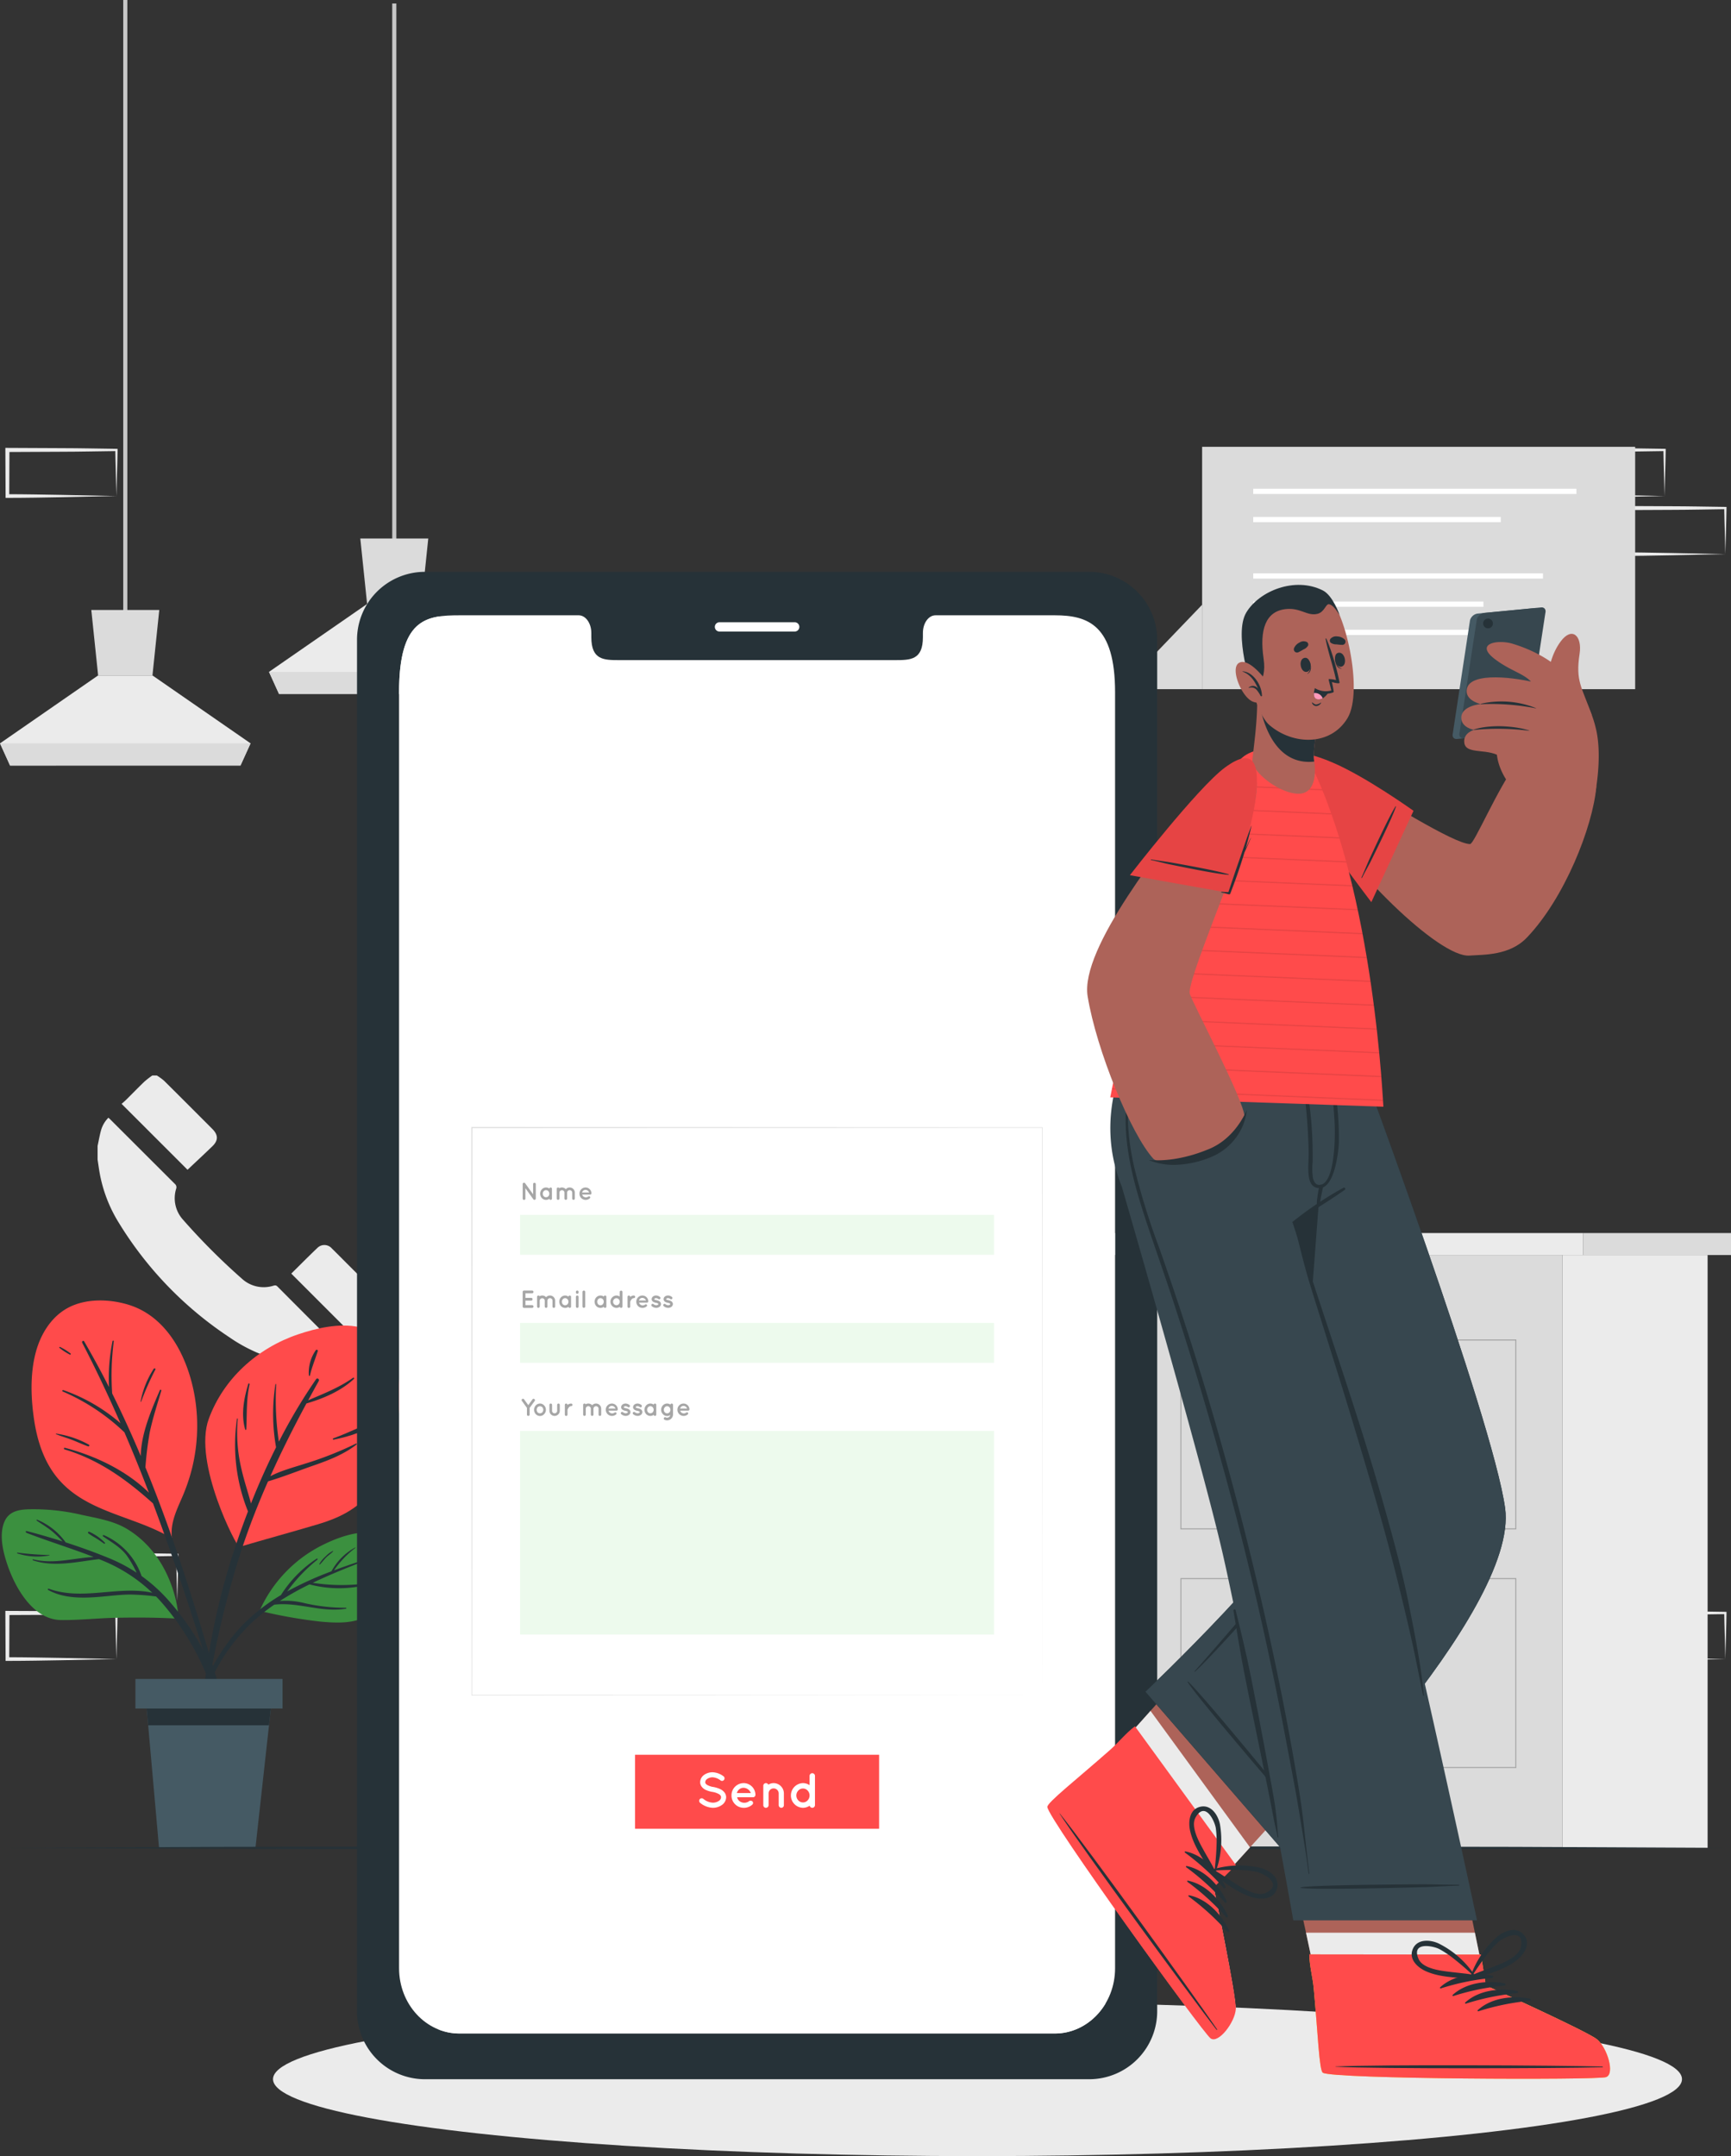 <svg xmlns="http://www.w3.org/2000/svg" width="496.252" height="617.965" viewBox="0 0 496.252 617.965">
  <rect x="0" y="0" width="496.252" height="617.965" fill="#333333" stroke="none"/>
  <g id="Group_623" data-name="Group 623" transform="translate(-39.543 75)">
    <g id="Background_Complete" data-name="Background Complete" transform="translate(39.543)">
      <g id="Group_522" data-name="Group 522" transform="translate(1.529 53.373)">
        <path id="Path_678" data-name="Path 678" d="M87.455,327.356l-15.489.328-7.862.132c-2.626.055-5.267.045-7.9.065l-.524,0,0-.531-.064-13.205,0-.592.592,0,15.626.074c5.208.006,10.417.133,15.626.194l.326,0,0,.319c-.021,2.241-.1,4.468-.155,6.673Zm0,0-.168-6.673c-.053-2.2-.132-4.373-.155-6.534l.322.322c-5.208.06-10.417.186-15.626.192l-15.626.074.589-.589-.064,13.205-.525-.525c2.575.02,5.143.009,7.724.065l7.766.132Z" transform="translate(-38.177 3.126)" fill="#ebebeb"/>
        <path id="Path_679" data-name="Path 679" d="M72.684,341.465l-15.49.329-7.861.132c-2.627.055-5.267.045-7.9.065l-.523,0,0-.531-.063-13.205,0-.592.592,0,15.626.074c5.209.006,10.418.132,15.627.194l.325,0,0,.319c-.022,2.24-.1,4.468-.155,6.672Zm0,0-.168-6.672c-.053-2.2-.133-4.373-.155-6.533l.322.322c-5.209.06-10.417.186-15.627.192l-15.626.074.589-.589-.063,13.205-.526-.525c2.575.02,5.143.009,7.725.065l7.764.132Z" transform="translate(-40.839 5.668)" fill="#ebebeb"/>
        <path id="Path_680" data-name="Path 680" d="M262.973,367.216l-15.49.329-7.861.132c-2.626.055-5.267.044-7.9.065l-.524,0,0-.53-.064-13.205,0-.592.592,0,15.626.074c5.208.006,10.418.132,15.626.192l.326,0,0,.319c-.022,2.24-.1,4.468-.155,6.672Zm0,0-.168-6.672c-.053-2.2-.132-4.373-.155-6.534l.322.321c-5.208.061-10.417.188-15.626.194l-15.626.074.589-.589-.064,13.205-.525-.525c2.575.02,5.143.008,7.724.064l7.766.133Z" transform="translate(-6.552 10.308)" fill="#ebebeb"/>
        <path id="Path_681" data-name="Path 681" d="M248.2,381.327l-15.49.329-7.861.132c-2.627.055-5.267.044-7.9.065l-.523,0,0-.53-.063-13.206,0-.592.592,0,15.626.074c5.209.006,10.418.132,15.626.192l.326,0,0,.318c-.021,2.241-.1,4.469-.153,6.673Zm0,0-.168-6.673c-.054-2.2-.133-4.371-.155-6.534l.321.322c-5.208.06-10.416.188-15.626.194l-15.626.074.589-.59-.063,13.206-.526-.526c2.575.021,5.143.009,7.726.065l7.764.132Z" transform="translate(-9.213 12.851)" fill="#ebebeb"/>
        <path id="Path_682" data-name="Path 682" d="M233.488,367.216l-15.49.329-7.861.132c-2.627.055-5.267.044-7.9.065l-.523,0,0-.53-.064-13.205,0-.592.591,0,15.627.074c5.208.006,10.418.132,15.626.192l.326,0,0,.319c-.022,2.24-.1,4.468-.155,6.672Zm0,0-.168-6.672c-.053-2.2-.132-4.373-.155-6.534l.322.321c-5.208.061-10.418.188-15.626.194l-15.627.074.59-.589-.064,13.205-.526-.525c2.575.02,5.143.008,7.725.064l7.764.133Z" transform="translate(-11.864 10.308)" fill="#ebebeb"/>
        <path id="Path_683" data-name="Path 683" d="M463.521,341.465l-15.49.329-7.861.132c-2.627.055-5.267.045-7.9.065l-.523,0,0-.531-.064-13.205,0-.592.592,0,15.627.074c5.208.006,10.416.132,15.626.194l.325,0,0,.319c-.022,2.24-.1,4.468-.155,6.672Zm0,0-.168-6.672c-.053-2.2-.132-4.373-.155-6.533l.322.322c-5.209.06-10.417.186-15.626.192l-15.627.074.59-.589-.064,13.205-.526-.525c2.575.02,5.143.009,7.725.065l7.764.132Z" transform="translate(29.584 5.668)" fill="#ebebeb"/>
        <path id="Path_684" data-name="Path 684" d="M448.749,59.023l-15.49.328-7.861.132c-2.626.055-5.267.045-7.9.065l-.524,0,0-.531-.064-13.205,0-.592.592,0,15.626.074c5.208.006,10.417.133,15.626.194l.326,0,0,.319c-.022,2.24-.1,4.468-.155,6.673Zm0,0-.168-6.673c-.053-2.2-.132-4.373-.155-6.534l.322.322c-5.208.06-10.417.186-15.626.192l-15.626.074.589-.589-.064,13.205L417.5,58.5c2.574.02,5.142.009,7.724.065l7.764.132Z" transform="translate(26.923 -45.224)" fill="#ebebeb"/>
        <path id="Path_685" data-name="Path 685" d="M463.521,73.132l-15.49.329-7.861.132c-2.627.055-5.267.044-7.9.065l-.523,0,0-.531-.064-13.205,0-.592.592,0,15.627.074c5.208.006,10.416.132,15.626.194l.325,0,0,.319c-.022,2.24-.1,4.468-.155,6.672Zm0,0-.168-6.672c-.053-2.2-.132-4.373-.155-6.534l.322.321c-5.209.061-10.417.188-15.626.194l-15.627.074.59-.589-.064,13.205-.526-.525c2.575.02,5.143.008,7.725.065l7.764.132Z" transform="translate(29.584 -42.682)" fill="#ebebeb"/>
        <path id="Path_686" data-name="Path 686" d="M72.684,59.023l-15.49.328-7.861.132c-2.627.055-5.267.045-7.9.065l-.523,0,0-.531-.063-13.205,0-.592.592,0,15.626.074c5.209.006,10.418.133,15.627.194l.325,0,0,.319c-.022,2.24-.1,4.468-.155,6.673Zm0,0-.168-6.673c-.053-2.2-.133-4.373-.155-6.534l.322.322c-5.209.06-10.417.186-15.627.192l-15.626.074.589-.589-.063,13.205-.526-.525c2.575.02,5.143.009,7.725.065l7.764.132Z" transform="translate(-40.839 -45.224)" fill="#ebebeb"/>
      </g>
      <g id="Group_527" data-name="Group 527">
        <g id="Group_524" data-name="Group 524">
          <rect id="Rectangle_230" data-name="Rectangle 230" width="1.18" height="178.432" transform="translate(35.328 -75)" fill="#c7c7c7"/>
          <g id="Group_523" data-name="Group 523" transform="translate(0 99.829)">
            <path id="Path_687" data-name="Path 687" d="M111.377,119.948l-2.889,6.35H42.426l-2.88-6.35L67.671,100.48H83.252Z" transform="translate(-39.543 -81.724)" fill="#ebebeb"/>
            <path id="Path_688" data-name="Path 688" d="M81.208,84.588l-1.952,18.756H63.675L61.723,84.588Z" transform="translate(-35.547 -84.588)" fill="#dbdbdb"/>
            <path id="Path_689" data-name="Path 689" d="M111.375,116.978l-2.889,6.35H42.423l-2.88-6.35Z" transform="translate(-39.543 -78.752)" fill="#dbdbdb"/>
          </g>
        </g>
        <g id="Group_526" data-name="Group 526" transform="translate(77.117)">
          <rect id="Rectangle_231" data-name="Rectangle 231" width="1.18" height="156.945" transform="translate(35.328 -74)" fill="#c7c7c7"/>
          <g id="Group_525" data-name="Group 525" transform="translate(0 79.342)">
            <path id="Path_690" data-name="Path 690" d="M176.721,102.588l-2.889,6.35H107.769l-2.88-6.35,28.125-19.467H148.6Z" transform="translate(-104.886 -64.365)" fill="#ebebeb"/>
            <path id="Path_691" data-name="Path 691" d="M146.551,67.229,144.6,85.985H129.018l-1.952-18.756Z" transform="translate(-100.89 -67.229)" fill="#dbdbdb"/>
            <path id="Path_692" data-name="Path 692" d="M176.718,99.619l-2.889,6.35H107.767l-2.88-6.35Z" transform="translate(-104.887 -61.393)" fill="#dbdbdb"/>
          </g>
        </g>
      </g>
      <g id="Group_533" data-name="Group 533" transform="translate(319.223 278.405)">
        <g id="Group_532" data-name="Group 532">
          <rect id="Rectangle_232" data-name="Rectangle 232" width="122.777" height="169.907" transform="translate(5.949 6.304)" fill="#dbdbdb"/>
          <rect id="Rectangle_233" data-name="Rectangle 233" width="134.674" height="6.304" fill="#ebebeb"/>
          <rect id="Rectangle_234" data-name="Rectangle 234" width="42.354" height="6.304" transform="translate(134.674)" fill="#dbdbdb"/>
          <rect id="Rectangle_235" data-name="Rectangle 235" width="41.597" height="169.907" transform="translate(128.726 6.304)" fill="#ebebeb"/>
          <g id="Group_529" data-name="Group 529" transform="translate(19.172 30.499)">
            <path id="Path_693" data-name="Path 693" d="M422.6,316.18H326.274V261.742H422.6Zm-96.034-.3h95.739V262.037H326.569Z" transform="translate(-326.274 -261.742)" fill="#a6a6a6"/>
            <g id="Group_528" data-name="Group 528" transform="translate(34.72 15.909)">
              <rect id="Rectangle_236" data-name="Rectangle 236" width="18.755" height="10.78" fill="#a6a6a6"/>
              <path id="Path_694" data-name="Path 694" d="M379.316,285.235H360.265v-9.449h19.051Zm-18.755-.3h18.46v-8.858H360.56Z" transform="translate(-354.869 -275.121)" fill="#a6a6a6"/>
            </g>
          </g>
          <g id="Group_531" data-name="Group 531" transform="translate(19.172 98.902)">
            <path id="Path_695" data-name="Path 695" d="M422.6,374.14H326.274V319.7H422.6Zm-96.034-.3h95.739V320H326.569Z" transform="translate(-326.274 -319.702)" fill="#a6a6a6"/>
            <g id="Group_530" data-name="Group 530" transform="translate(34.72 15.909)">
              <rect id="Rectangle_237" data-name="Rectangle 237" width="18.755" height="10.78" fill="#a6a6a6"/>
              <path id="Path_696" data-name="Path 696" d="M379.316,343.195H360.265v-9.449h19.051Zm-18.755-.3h18.46v-8.858H360.56Z" transform="translate(-354.869 -333.081)" fill="#a6a6a6"/>
            </g>
          </g>
        </g>
      </g>
      <g id="Group_539" data-name="Group 539" transform="translate(27.979 53.063)">
        <g id="ZZtZDI" transform="translate(0 180.181)">
          <g id="Group_534" data-name="Group 534">
            <path id="Path_697" data-name="Path 697" d="M133.937,275.464a9.854,9.854,0,0,1-4.708,2.47c-1.115.281-2.262.437-3.4.648h-3.882c-1.591-.248-3.192-.438-4.77-.752a44.783,44.783,0,0,1-16.174-7.033,104.9,104.9,0,0,1-31.67-32.8,40.692,40.692,0,0,1-5.469-14.143c-.234-1.318-.412-2.647-.617-3.971V216c.32-1.491.577-3,.98-4.466a8.262,8.262,0,0,1,2.122-3.641c.184.165.364.309.528.472q9.26,9.253,18.529,18.5a1.242,1.242,0,0,1,.362,1.4,9.165,9.165,0,0,0,2,8.886,186.5,186.5,0,0,0,16.893,16.912,9.24,9.24,0,0,0,8.969,1.982c.441-.117.765-.191,1.151.195q9.464,9.506,18.961,18.984C133.8,275.282,133.843,275.349,133.937,275.464Z" transform="translate(-63.251 -195.784)" fill="#ebebeb"/>
            <path id="Path_698" data-name="Path 698" d="M137.571,256.032v1.294a27.585,27.585,0,0,1-1.813,2.312c-1.908,1.977-3.875,3.9-5.821,5.838-.207.207-.421.4-.591.564L110.3,247c2.491-2.457,4.983-4.984,7.554-7.428a2.829,2.829,0,0,1,4.072.212c1.429,1.391,2.825,2.815,4.236,4.225,3.313,3.313,6.642,6.614,9.929,9.956A16.076,16.076,0,0,1,137.571,256.032Z" transform="translate(-54.774 -190.214)" fill="#ebebeb"/>
            <path id="Path_699" data-name="Path 699" d="M95.085,217.944c-2.362,2.278-4.767,4.51-7.1,6.715-6.1-6.1-12.437-12.431-18.9-18.89.42-.376.9-.768,1.334-1.2,1.738-1.725,3.443-3.49,5.211-5.186a25.928,25.928,0,0,1,2.262-1.749H79.18a16.024,16.024,0,0,1,2.058,1.488c4.632,4.585,9.228,9.2,13.835,13.814C96.818,214.68,96.847,216.243,95.085,217.944Z" transform="translate(-62.201 -197.633)" fill="#ebebeb"/>
          </g>
        </g>
        <g id="Group_538" data-name="Group 538" transform="translate(293.422)">
          <g id="Group_537" data-name="Group 537">
            <g id="Group_535" data-name="Group 535">
              <rect id="Rectangle_238" data-name="Rectangle 238" width="124.145" height="69.462" transform="translate(23.23)" fill="#dbdbdb"/>
              <path id="Path_700" data-name="Path 700" d="M311.875,107.511H335.1V83.323Z" transform="translate(-311.875 -38.049)" fill="#dbdbdb"/>
            </g>
            <g id="Group_536" data-name="Group 536" transform="translate(37.886 12.023)">
              <rect id="Rectangle_239" data-name="Rectangle 239" width="83.059" height="1.496" transform="translate(0 24.246)" fill="#fff"/>
              <rect id="Rectangle_240" data-name="Rectangle 240" width="65.981" height="1.497" transform="translate(0 32.328)" fill="#fff"/>
              <rect id="Rectangle_241" data-name="Rectangle 241" width="70.96" height="1.497" transform="translate(0 8.082)" fill="#fff"/>
              <rect id="Rectangle_242" data-name="Rectangle 242" width="92.649" height="1.497" fill="#fff"/>
              <rect id="Rectangle_243" data-name="Rectangle 243" width="72.824" height="1.497" transform="translate(0 40.41)" fill="#fff"/>
            </g>
          </g>
        </g>
      </g>
    </g>
    <g id="Shadow" transform="translate(117.811 498.85)">
      <ellipse id="Ellipse_142" data-name="Ellipse 142" cx="201.966" cy="22.058" rx="201.966" ry="22.058" fill="#ebebeb"/>
    </g>
    <g id="Plant" transform="translate(40.047 297.726)">
      <g id="Group_550" data-name="Group 550">
        <g id="Group_541" data-name="Group 541" transform="translate(8.546)">
          <path id="Path_701" data-name="Path 701" d="M94.175,280.991a50.68,50.68,0,0,1-.987,19.493A53.567,53.567,0,0,1,90.2,309.1c-1.551,3.566-3.172,7.049-2.782,10.951.376.253-.916.211-.957-.169-10.429-5.936-23.8-7.023-31.828-16.733-3.8-4.6-5.719-10.423-6.628-16.251-.987-6.346-1.26-13.372.376-19.625,1.38-5.29,4.471-10.393,9.441-12.984,5.13-2.668,11.85-2.445,17.252-.768C86.732,257.142,92.526,269.718,94.175,280.991Z" transform="translate(-47.212 -252.27)" fill="#ff4b4b"/>
          <g id="Group_540" data-name="Group 540" transform="translate(6.96 11.495)">
            <path id="Path_702" data-name="Path 702" d="M98.182,356.434c-1.423-4.744-2.845-9.488-4.306-14.22-2.862-9.268-5.836-18.5-9.129-27.628q-2.958-8.2-6.242-16.241a98.238,98.238,0,0,1,1.245-10.081c.872-4.042,2.138-7.949,3.318-11.9.073-.243-.321-.372-.421-.14-2.341,5.45-5.4,12.425-5.473,18.882q-3.82-9.1-8.2-17.94a76.8,76.8,0,0,1,.459-14.942.179.179,0,0,0-.352-.068,52.886,52.886,0,0,0-1.021,13.19q-3.362-6.639-7.115-13.1c-.227-.387-.762.009-.564.392,3.919,7.546,7.554,15.25,10.964,23.057A50.17,50.17,0,0,0,55,276.217c-.261-.093-.456.283-.191.393a59.536,59.536,0,0,1,17.684,11.709q3.679,8.575,7.01,17.287c-6.525-6.4-15.455-10.606-24.092-12.863-.294-.077-.372.374-.089.459,9.995,3.009,17.761,8.677,25.362,15.484q1.324,3.523,2.6,7.058,4.831,13.406,9.2,26.972,2.1,6.5,4.14,13.019c1.459,4.677,2.6,9.615,4.5,14.13.182.432.957.333.858-.184C101.123,365.2,99.494,360.8,98.182,356.434Z" transform="translate(-52.826 -262.01)" fill="#263238"/>
            <path id="Path_703" data-name="Path 703" d="M77.458,268.891a25.925,25.925,0,0,0-3.757,9.362c-.017.085.118.137.15.05a81.025,81.025,0,0,1,4.072-9.187C78.08,268.812,77.634,268.62,77.458,268.891Z" transform="translate(-49.399 -260.794)" fill="#263238"/>
            <path id="Path_704" data-name="Path 704" d="M62.563,287.763a27.468,27.468,0,0,0-9.359-3.151c-.085-.012-.138.113-.05.15,1.5.624,3.085,1.06,4.607,1.645s3.021,1.3,4.566,1.839A.269.269,0,0,0,62.563,287.763Z" transform="translate(-53.109 -257.938)" fill="#263238"/>
            <path id="Path_705" data-name="Path 705" d="M57.173,265.421a18.391,18.391,0,0,0-3.011-1.86.16.16,0,0,0-.172.264,18.3,18.3,0,0,0,2.967,1.925C57.149,265.866,57.362,265.545,57.173,265.421Z" transform="translate(-52.96 -261.733)" fill="#263238"/>
          </g>
        </g>
        <g id="Group_543" data-name="Group 543" transform="translate(57.071 7.185)">
          <path id="Path_706" data-name="Path 706" d="M121.731,315.314c-7.512,2.229-15.062,4.29-22.57,6.495-.653.195-13.35-24.135-8.761-36.668,4.24-11.6,13.951-20.284,25.527-24.224,5.364-1.822,11.956-3.352,17.623-2.1,5.037,1.114,8.594,5.236,10.232,9.974,2.229,6.439,1.486,14.12.274,20.693-1.127,6.1-3.359,12.1-7.39,16.888C132.676,311.111,127.584,313.578,121.731,315.314Z" transform="translate(-88.134 -258.358)" fill="#ff4b4b"/>
          <g id="Group_542" data-name="Group 542" transform="translate(0 6.945)">
            <path id="Path_707" data-name="Path 707" d="M132.813,289.909a100.129,100.129,0,0,1-14.726,5.8c-3.194,1.027-6.77,1.953-9.831,3.559,3.171-7.072,6.653-13.995,10.347-20.856,4.853-1.4,9.955-3.594,13.615-7.028a.209.209,0,0,0-.274-.316c-4,2.829-8.416,4.527-12.843,6.439,1-1.846,2.005-3.69,3.034-5.53.287-.511-.418-1.02-.762-.523A158.808,158.808,0,0,0,110.7,289.374a81.962,81.962,0,0,1-.772-16.422.109.109,0,0,0-.218-.015,54.663,54.663,0,0,0,.185,18.044c-2.634,5.259-5.035,10.644-7.19,16.1-.857-3.276-1.971-6.5-2.713-9.8a45.032,45.032,0,0,1-1.079-14.458c.014-.142-.2-.152-.218-.015a50.97,50.97,0,0,0,3.151,26.541c-1.256,3.282-2.454,6.578-3.549,9.879a196.893,196.893,0,0,0-9.969,52.112.318.318,0,0,0,.634.045,258.492,258.492,0,0,1,11.194-51.5c2.177-6.548,4.685-12.906,7.435-19.145,4.436-1.311,8.856-3.09,13.213-4.6,4.251-1.473,8.608-3.176,12.177-5.971C133.121,290.055,132.967,289.831,132.813,289.909Z" transform="translate(-88.328 -263.021)" fill="#263238"/>
            <path id="Path_708" data-name="Path 708" d="M134.039,281.037c-4.593,1.635-8.947,3.922-13.537,5.578-.214.078-.089.418.127.373,4.855-1,9.672-2.5,13.584-5.687C134.363,281.179,134.2,280.981,134.039,281.037Z" transform="translate(-82.55 -261.218)" fill="#263238"/>
            <path id="Path_709" data-name="Path 709" d="M100.459,272.679c.055-.243-.3-.384-.375-.133-1.259,4.235-2.129,8.727-.9,13.056a.166.166,0,0,0,.326-.021C99.725,281.22,99.482,276.978,100.459,272.679Z" transform="translate(-86.478 -262.77)" fill="#263238"/>
            <path id="Path_710" data-name="Path 710" d="M116.562,264.371a11.215,11.215,0,0,0-1.992,7.2c.006.162.264.255.308.065.559-2.423,1.5-4.63,2.239-6.983A.315.315,0,0,0,116.562,264.371Z" transform="translate(-83.601 -264.243)" fill="#263238"/>
          </g>
        </g>
        <g id="Group_545" data-name="Group 545" transform="translate(0 59.811)">
          <path id="Path_711" data-name="Path 711" d="M41.3,318.01c2.2,6.988,7.433,16.649,15.719,16.726,5.372.051,10.782-.585,16.166-.662,5.765-.089,11.545-.076,17.3.268.471.025-.69-17.267-14.549-25.687-3.882-2.359-8.63-3.106-13.034-4.061a60.335,60.335,0,0,0-15.4-1.6c-3.182.126-5.83.8-6.963,4.06C39.349,310.462,40.24,314.688,41.3,318.01Z" transform="translate(-39.97 -302.949)" fill="#3b903f"/>
          <g id="Group_544" data-name="Group 544" transform="translate(4.386 3.015)">
            <path id="Path_712" data-name="Path 712" d="M46.213,308.805c3.367.865,6.765,1.861,10.144,2.934a35.381,35.381,0,0,0-2.792-2.724c-1.452-1.207-3.048-2.17-4.605-3.228-.13-.089-.053-.339.114-.273a19,19,0,0,1,8.173,6.5c4.212,1.362,8.384,2.863,12.4,4.511a46.677,46.677,0,0,1,7.939,4.18,31.981,31.981,0,0,0-2.873-5c-1.838-2.383-4.328-3.712-6.734-5.4a.214.214,0,0,1,.215-.369A19.711,19.711,0,0,1,79,321.654a46.118,46.118,0,0,1,7.861,7.138c9.168,10.414,16.389,24.271,16.415,38.409,0,.337-.541.433-.605.083-2.6-14.045-8.148-26.657-17.486-37.558-.655-.766-1.329-1.5-2.016-2.2a63.114,63.114,0,0,0-7.574-.563c-2.95.045-5.877.434-8.815.673-4.838.393-10.187.45-14.551-1.984-.192-.107-.063-.443.153-.364,9.728,3.537,19.931-.95,29.683,1.16a45.557,45.557,0,0,0-14.382-9.275c-.3-.124-.6-.238-.895-.359-6.243.751-12.835,2.378-18.915.348a.149.149,0,0,1,.08-.287c5.875,1.467,11.509-.379,17.306-.673-6.313-2.457-12.746-4.413-19.08-6.853C45.649,309.144,45.637,308.656,46.213,308.805Z" transform="translate(-43.309 -305.504)" fill="#263238"/>
            <path id="Path_713" data-name="Path 713" d="M43.836,313.509a83.452,83.452,0,0,0,9.087.688c.068,0,.091.111.017.127a18.839,18.839,0,0,1-9.168-.585A.119.119,0,0,1,43.836,313.509Z" transform="translate(-43.686 -304.062)" fill="#263238"/>
            <path id="Path_714" data-name="Path 714" d="M61.255,308.432a14.879,14.879,0,0,1,4.5,3.128c.158.14-.054.424-.229.3-.761-.556-1.547-1.079-2.339-1.59a22.059,22.059,0,0,1-2.19-1.387C60.788,308.71,61.009,308.347,61.255,308.432Z" transform="translate(-40.583 -304.978)" fill="#263238"/>
          </g>
        </g>
        <g id="Group_547" data-name="Group 547" transform="translate(53.033 66.55)">
          <path id="Path_715" data-name="Path 715" d="M102.668,330.89c-.1.229.229.445.356.2.013,0,.013,0,.013-.013a.325.325,0,0,0,.216.14,139.12,139.12,0,0,0,16.929,2.953c4.583.407,9.865.662,13.874-2,5.436-3.6,9.012-13.238,6.072-19.36-3.476-7.269-13.951-3.322-19.208-.739A38.559,38.559,0,0,0,102.668,330.89Z" transform="translate(-81.71 -308.66)" fill="#3b903f"/>
          <g id="Group_546" data-name="Group 546" transform="translate(0 4.251)">
            <path id="Path_716" data-name="Path 716" d="M101.8,333.6a54.023,54.023,0,0,1,10.108-7.695,34.6,34.6,0,0,1,10.251-10.447c.2-.138.368.177.185.317a46.347,46.347,0,0,0-8.638,9.086,95.3,95.3,0,0,1,12.682-5.769,16.894,16.894,0,0,1,6.813-6.826c.055-.028.129.05.072.094a27.948,27.948,0,0,0-6.153,6.457c2.576-.962,5.18-1.858,7.78-2.72.235-.078.323.277.1.365-4.631,1.809-9.365,3.716-13.952,5.919a53.735,53.735,0,0,0,16.9-.05.124.124,0,0,1,.066.24,33.305,33.305,0,0,1-17.927.268,83.709,83.709,0,0,0-8.5,4.762,21.292,21.292,0,0,1,6.872.562,52.2,52.2,0,0,0,12.078,1.368c.153,0,.194.247.037.274-7.006,1.2-13.631-1.979-20.575-1.151a53.735,53.735,0,0,0-7.232,5.907,54.312,54.312,0,0,0-10.547,14.882c-2.923,5.949-4.509,12.256-6.872,18.4a.224.224,0,0,1-.431-.119C86.935,355.608,92.97,342.241,101.8,333.6Z" transform="translate(-84.907 -312.262)" fill="#263238"/>
            <path id="Path_717" data-name="Path 717" d="M117.127,316.828a8,8,0,0,1,1.8-2.177,7.092,7.092,0,0,1,2.069-1.548c.07-.026.109.07.067.117-.574.653-1.374,1.129-1.993,1.754s-1.141,1.364-1.774,1.982A.1.1,0,0,1,117.127,316.828Z" transform="translate(-79.103 -312.111)" fill="#263238"/>
            <path id="Path_718" data-name="Path 718" d="M126.935,319.659c1.039-.261,2.138-.242,3.195-.458a30.238,30.238,0,0,0,3.1-.928.125.125,0,0,1,.1.228,10.29,10.29,0,0,1-6.388,1.483A.17.17,0,0,1,126.935,319.659Z" transform="translate(-77.355 -311.18)" fill="#263238"/>
          </g>
        </g>
        <g id="Group_549" data-name="Group 549" transform="translate(38.323 108.483)">
          <g id="Group_548" data-name="Group 548" transform="translate(2.735 2.848)">
            <path id="Path_719" data-name="Path 719" d="M74.759,346.6l.919,10.444L78.8,392.311h27.616l3.9-35.263,1.152-10.444Z" transform="translate(-74.759 -346.604)" fill="#455a64"/>
            <path id="Path_720" data-name="Path 720" d="M74.759,346.6l.919,10.444h34.636l1.152-10.444Z" transform="translate(-74.759 -346.604)" fill="#263238"/>
          </g>
          <rect id="Rectangle_244" data-name="Rectangle 244" width="42.176" height="8.473" transform="translate(42.176 8.473) rotate(180)" fill="#455a64"/>
        </g>
      </g>
    </g>
    <g id="Floor" transform="translate(40.047 454.028)">
      <path id="Path_721" data-name="Path 721" d="M39.97,385.3l61.968-.287,61.968-.1,123.937-.2,123.937.2,61.968.1,61.968.289-61.968.289-61.968.1-123.937.2-123.937-.2-61.968-.1Z" transform="translate(-39.97 -384.709)" fill="#263238"/>
    </g>
    <g id="Device" transform="translate(141.899 88.894)">
      <g id="Group_573" data-name="Group 573">
        <g id="Group_572" data-name="Group 572">
          <path id="Path_722" data-name="Path 722" d="M336.347,75.322H145.569a19.476,19.476,0,0,0-19.3,19.658V487.7a19.491,19.491,0,0,0,19.3,19.658H336.347A19.509,19.509,0,0,0,355.666,487.7V94.98A19.5,19.5,0,0,0,336.347,75.322Zm7.244,400.233c0,10.337-7.741,18.7-17.287,18.7H155.635c-9.57,0-17.311-8.362-17.311-18.7V109.865c0-21.058,7.741-22.085,17.311-22.085h34.192c1.986,0,3.611,2.258,3.611,5.056v1.207c0,6.556,3.588,6.58,7.989,6.58h79.061c4.446,0,8.012-.024,8.012-6.58V92.836c0-2.8,1.6-5.056,3.622-5.056H326.3c9.547,0,17.287,2.8,17.287,22.085Z" transform="translate(-126.272 -75.322)" fill="#263238"/>
          <line id="Line_81" data-name="Line 81" x1="0.643" transform="translate(11.415 377.054)" fill="none"/>
          <g id="Group_571" data-name="Group 571" transform="translate(12.052 12.458)">
            <path id="Path_723" data-name="Path 723" d="M341.751,107.963v365.69c0,10.337-7.741,18.7-17.287,18.7H153.795c-9.57,0-17.311-8.362-17.311-18.7V107.963c0-21.058,7.741-22.085,17.311-22.085h34.192c1.986,0,3.611,2.258,3.611,5.056v1.207c0,6.556,3.588,6.58,7.989,6.58h79.061c4.446,0,8.012-.024,8.012-6.58V90.934c0-2.8,1.6-5.056,3.622-5.056h34.182C334.01,85.878,341.751,88.677,341.751,107.963Z" transform="translate(-136.484 -85.878)" fill="#fff"/>
            <g id="Group_555" data-name="Group 555" transform="translate(13.389 6.675)">
              <g id="Group_554" data-name="Group 554">
                <g id="u5Zjqx" transform="translate(24.81)">
                  <g id="Group_551" data-name="Group 551">
                    <path id="Path_724" data-name="Path 724" d="M176.251,93.073l-.329.328c-.063.061-.125.125-.188.188a4.495,4.495,0,0,0-6.368,0c-.059-.061-.118-.125-.178-.186l-.326-.328-.011,0v-.008l.025-.02c.139-.124.274-.251.418-.369a4.89,4.89,0,0,1,.965-.616,4.948,4.948,0,0,1,1.28-.431c.211-.038.426-.058.64-.085.073-.008.545-.009.559-.009.146.012.292.018.437.033a4.954,4.954,0,0,1,1.174.281,5.221,5.221,0,0,1,1.553.9c.119.1.233.209.348.314Z" transform="translate(-168.851 -91.534)" fill="#fff"/>
                    <path id="Path_725" data-name="Path 725" d="M170.255,94.4l-.523-.517a3.682,3.682,0,0,1,2.124-1.067,3.729,3.729,0,0,1,3.195,1.059l-.525.523a3.022,3.022,0,0,0-4.271,0Z" transform="translate(-168.692 -91.31)" fill="#fff"/>
                    <path id="Path_726" data-name="Path 726" d="M173.846,94.7l-.519.518a1.544,1.544,0,0,0-2.189,0l-.518-.518A2.267,2.267,0,0,1,173.846,94.7Z" transform="translate(-168.532 -91.085)" fill="#fff"/>
                  </g>
                  <path id="Path_727" data-name="Path 727" d="M172.526,95.507a.469.469,0,1,1-.469-.469A.469.469,0,0,1,172.526,95.507Z" transform="translate(-168.358 -90.903)" fill="#fff"/>
                </g>
                <g id="Group_552" data-name="Group 552" transform="translate(0 1.177)">
                  <path id="Path_728" data-name="Path 728" d="M147.829,93.892a1.36,1.36,0,1,1,1.36,1.36A1.36,1.36,0,0,1,147.829,93.892Z" transform="translate(-147.829 -92.531)" fill="#fff"/>
                  <path id="Path_729" data-name="Path 729" d="M151.459,93.892a1.361,1.361,0,1,1,1.361,1.36A1.361,1.361,0,0,1,151.459,93.892Z" transform="translate(-147.175 -92.531)" fill="#fff"/>
                  <path id="Path_730" data-name="Path 730" d="M155.09,93.892a1.36,1.36,0,1,1,1.361,1.36A1.36,1.36,0,0,1,155.09,93.892Z" transform="translate(-146.521 -92.531)" fill="#fff"/>
                  <path id="Path_731" data-name="Path 731" d="M158.721,93.892a1.36,1.36,0,1,1,1.36,1.36A1.36,1.36,0,0,1,158.721,93.892Z" transform="translate(-145.866 -92.531)" fill="#fff"/>
                  <path id="Path_732" data-name="Path 732" d="M162.351,93.892a1.361,1.361,0,1,1,1.361,1.36A1.36,1.36,0,0,1,162.351,93.892Z" transform="translate(-145.212 -92.531)" fill="#fff"/>
                </g>
                <g id="Group_553" data-name="Group 553" transform="translate(165.41 0.376)">
                  <path id="Path_733" data-name="Path 733" d="M299.059,96.983H287.985v-5.13h11.074Zm-10.51-.565h9.945v-4h-9.945Z" transform="translate(-287.985 -91.853)" fill="#fff"/>
                  <rect id="Rectangle_245" data-name="Rectangle 245" width="7.139" height="3.387" transform="translate(0.918 0.871)" fill="#fff"/>
                  <rect id="Rectangle_246" data-name="Rectangle 246" width="0.985" height="2.744" transform="translate(11.081 1.193)" fill="#fff"/>
                </g>
              </g>
            </g>
            <path id="Path_734" data-name="Path 734" d="M236.086,90.228H214.521a1.332,1.332,0,0,1-1.332-1.332h0a1.332,1.332,0,0,1,1.332-1.332h21.564a1.332,1.332,0,0,1,1.332,1.332h0A1.332,1.332,0,0,1,236.086,90.228Z" transform="translate(-122.663 -85.574)" fill="#fff"/>
            <g id="Group_564" data-name="Group 564" transform="translate(20.718 146.679)">
              <g id="Group_557" data-name="Group 557">
                <rect id="Rectangle_247" data-name="Rectangle 247" width="163.537" height="162.694" transform="translate(0.147 0.147)" fill="#fff"/>
                <path id="Path_745" data-name="Path 745" d="M317.724,373l-163.537.074h-.074V373l-.073-162.693v-.148h.148l163.537.073h.073v.074Zm0,0-.074-162.693.074.073-163.537.073.146-.146L154.26,373l-.073-.073Z" transform="translate(-154.039 -210.163)" fill="#dbdbdb"/>
              </g>
              <g id="Group_559" data-name="Group 559" transform="translate(13.977 15.948)">
                <g id="Group_558" data-name="Group 558" transform="translate(0.745)">
                  <path id="Path_746" data-name="Path 746" d="M167.287,228.2a.387.387,0,1,1-.773,0v-4.129a.383.383,0,0,1,.156-.326.39.39,0,0,1,.539.084L169.5,227v-2.923a.386.386,0,0,1,.382-.384.393.393,0,0,1,.391.384V228.2a.394.394,0,0,1-.391.391.381.381,0,0,1-.29-.143.186.186,0,0,1-.035-.042l-2.271-3.15Z" transform="translate(-166.513 -223.676)" fill="#a6a6a6"/>
                  <path id="Path_747" data-name="Path 747" d="M174.133,226.618v1.39a.379.379,0,0,1-.375.376.387.387,0,0,1-.369-.306,1.614,1.614,0,0,1-.944.306,1.653,1.653,0,0,1-1.206-.518,1.816,1.816,0,0,1-.483-1.249,1.791,1.791,0,0,1,.483-1.25,1.638,1.638,0,0,1,1.206-.531,1.619,1.619,0,0,1,.944.312.385.385,0,0,1,.369-.312.38.38,0,0,1,.375.384Zm-.752,0a1.048,1.048,0,0,0-.277-.732.876.876,0,0,0-.66-.29.856.856,0,0,0-.66.29,1.043,1.043,0,0,0-.269.732,1.067,1.067,0,0,0,.269.731.9.9,0,0,0,.66.276.916.916,0,0,0,.66-.276A1.073,1.073,0,0,0,173.381,226.618Z" transform="translate(-165.749 -223.467)" fill="#a6a6a6"/>
                  <path id="Path_748" data-name="Path 748" d="M177.759,226.305v1.7a.379.379,0,0,1-.375.376.39.39,0,0,1-.384-.376v-1.7a.724.724,0,0,0-1.447.021v1.682c0,.014-.008.035-.008.05v.021a.091.091,0,0,1-.021.042v.035a.412.412,0,0,1-.354.228c-.028,0-.05-.007-.071-.007a.386.386,0,0,1-.306-.369v-2.788a.376.376,0,0,1,.376-.384.362.362,0,0,1,.341.212,1.491,1.491,0,0,1,.759-.212,1.474,1.474,0,0,1,1.114.489,1.461,1.461,0,0,1,1.113-.489,1.482,1.482,0,0,1,1.476,1.489v1.682a.379.379,0,0,1-.375.376.385.385,0,0,1-.384-.376v-1.682a.728.728,0,0,0-.718-.731A.736.736,0,0,0,177.759,226.305Z" transform="translate(-165.022 -223.467)" fill="#a6a6a6"/>
                  <path id="Path_749" data-name="Path 749" d="M180.3,226.611a1.755,1.755,0,0,1,1.73-1.774,1.7,1.7,0,0,1,1.711,1.645v.035a.175.175,0,0,1-.008.065.341.341,0,0,1-.368.283h-2.257a.937.937,0,0,0,.241.469,1.109,1.109,0,0,0,.681.32,1.163,1.163,0,0,0,.739-.178.4.4,0,0,1,.532-.021.325.325,0,0,1,0,.461,1.8,1.8,0,0,1-1.271.469A1.76,1.76,0,0,1,180.3,226.611Zm.773-.348h2.009a1.163,1.163,0,0,0-1.052-.752A.992.992,0,0,0,181.07,226.263Z" transform="translate(-164.03 -223.467)" fill="#a6a6a6"/>
                </g>
                <rect id="Rectangle_248" data-name="Rectangle 248" width="135.877" height="11.434" transform="translate(0 9.22)" fill="#a6e9a6" opacity="0.2"/>
              </g>
              <g id="Group_561" data-name="Group 561" transform="translate(13.977 46.859)">
                <g id="Group_560" data-name="Group 560" transform="translate(0.738)">
                  <path id="Path_750" data-name="Path 750" d="M166.508,254.445v-4.186a.385.385,0,0,1,.391-.391h2.319a.394.394,0,0,1,.391.391.4.4,0,0,1-.391.4H167.3v1.3h1.653a.394.394,0,0,1,0,.788H167.3v1.3h1.923a.394.394,0,0,1,0,.788h-2.3c-.015,0-.015-.006-.015-.006l-.006.006A.389.389,0,0,1,166.508,254.445Z" transform="translate(-166.508 -249.868)" fill="#a6a6a6"/>
                  <path id="Path_751" data-name="Path 751" d="M172.971,252.539v1.7a.379.379,0,0,1-.376.376.389.389,0,0,1-.384-.376v-1.7a.724.724,0,0,0-1.447.021v1.682c0,.015-.007.035-.007.051v.021c-.007.013-.007.028-.021.042v.035a.413.413,0,0,1-.355.227c-.028,0-.05-.006-.071-.006a.388.388,0,0,1-.3-.371v-2.788a.375.375,0,0,1,.375-.384.361.361,0,0,1,.341.212,1.494,1.494,0,0,1,.759-.212,1.471,1.471,0,0,1,1.114.49,1.46,1.46,0,0,1,1.114-.49,1.482,1.482,0,0,1,1.475,1.489v1.682a.378.378,0,0,1-.375.376.385.385,0,0,1-.384-.376V252.56a.727.727,0,0,0-.716-.731A.736.736,0,0,0,172.971,252.539Z" transform="translate(-165.878 -249.651)" fill="#a6a6a6"/>
                  <path id="Path_752" data-name="Path 752" d="M178.776,252.852v1.39a.378.378,0,0,1-.375.376.387.387,0,0,1-.369-.3,1.612,1.612,0,0,1-.943.3,1.649,1.649,0,0,1-1.206-.518,1.812,1.812,0,0,1-.483-1.249,1.786,1.786,0,0,1,.483-1.249,1.631,1.631,0,0,1,1.206-.532,1.611,1.611,0,0,1,.943.313.386.386,0,0,1,.369-.313.38.38,0,0,1,.375.384Zm-.752,0a1.042,1.042,0,0,0-.276-.731.881.881,0,0,0-.66-.292.856.856,0,0,0-.66.292,1.033,1.033,0,0,0-.27.731,1.065,1.065,0,0,0,.27.732.893.893,0,0,0,.66.276.92.92,0,0,0,.66-.276A1.075,1.075,0,0,0,178.025,252.852Z" transform="translate(-164.906 -249.651)" fill="#a6a6a6"/>
                  <path id="Path_753" data-name="Path 753" d="M180.21,250.4a.383.383,0,0,1-.384.389.388.388,0,0,1-.384-.389v-.15a.383.383,0,0,1,.384-.384.378.378,0,0,1,.384.384Zm0,1.283v2.768a.378.378,0,0,1-.384.384.382.382,0,0,1-.384-.384v-2.768a.379.379,0,0,1,.384-.389A.375.375,0,0,1,180.21,251.684Z" transform="translate(-164.177 -249.868)" fill="#a6a6a6"/>
                  <path id="Path_754" data-name="Path 754" d="M181.431,249.868a.4.4,0,0,1,.4.391v4.186a.394.394,0,0,1-.787,0v-4.186A.394.394,0,0,1,181.431,249.868Z" transform="translate(-163.889 -249.868)" fill="#a6a6a6"/>
                  <path id="Path_755" data-name="Path 755" d="M187.357,252.852v1.39a.378.378,0,0,1-.375.376.386.386,0,0,1-.369-.3,1.613,1.613,0,0,1-.944.3,1.653,1.653,0,0,1-1.206-.518,1.816,1.816,0,0,1-.482-1.249,1.791,1.791,0,0,1,.482-1.249,1.635,1.635,0,0,1,1.206-.532,1.611,1.611,0,0,1,.944.313.385.385,0,0,1,.369-.313.38.38,0,0,1,.375.384Zm-.752,0a1.038,1.038,0,0,0-.277-.731.877.877,0,0,0-.66-.292.857.857,0,0,0-.66.292,1.038,1.038,0,0,0-.269.731,1.07,1.07,0,0,0,.269.732.894.894,0,0,0,.66.276.916.916,0,0,0,.66-.276A1.071,1.071,0,0,0,186.6,252.852Z" transform="translate(-163.36 -249.651)" fill="#a6a6a6"/>
                  <path id="Path_756" data-name="Path 756" d="M191.266,254.452a.386.386,0,0,1-.382.384.382.382,0,0,1-.376-.3,1.734,1.734,0,0,1-.964.3,1.775,1.775,0,0,1,0-3.548,1.672,1.672,0,0,1,.95.3v-1.335a.387.387,0,0,1,.773,0v4.2Zm-1.723-2.391a.917.917,0,0,0-.668.292,1.03,1.03,0,0,0,0,1.419.921.921,0,0,0,.668.292.906.906,0,0,0,.666-.292,1.027,1.027,0,0,0,0-1.419A.9.9,0,0,0,189.543,252.061Z" transform="translate(-162.668 -249.868)" fill="#a6a6a6"/>
                  <path id="Path_757" data-name="Path 757" d="M194.168,251.445a.378.378,0,0,1-.375.376.681.681,0,0,0-.426.136,1.055,1.055,0,0,0-.326.34,2.17,2.17,0,0,0-.292.6v1.348a.386.386,0,0,1-.391.376.378.378,0,0,1-.375-.376v-2.8a.372.372,0,0,1,.375-.368.38.38,0,0,1,.391.368v.051a.94.94,0,0,1,.149-.143,1.561,1.561,0,0,1,.895-.276A.367.367,0,0,1,194.168,251.445Z" transform="translate(-161.918 -249.65)" fill="#a6a6a6"/>
                  <path id="Path_758" data-name="Path 758" d="M194.109,252.845a1.757,1.757,0,0,1,1.731-1.774,1.7,1.7,0,0,1,1.71,1.646v.035a.2.2,0,0,1-.007.064.342.342,0,0,1-.369.283h-2.255a.927.927,0,0,0,.241.47,1.1,1.1,0,0,0,.681.319,1.161,1.161,0,0,0,.738-.177.4.4,0,0,1,.533-.022.326.326,0,0,1,0,.461,1.794,1.794,0,0,1-1.271.469A1.761,1.761,0,0,1,194.109,252.845Zm.773-.347h2.009a1.161,1.161,0,0,0-1.05-.753A.993.993,0,0,0,194.882,252.5Z" transform="translate(-161.535 -249.651)" fill="#a6a6a6"/>
                  <path id="Path_759" data-name="Path 759" d="M197.848,253.6a.368.368,0,0,1,.531-.057,1.306,1.306,0,0,0,.781.313.946.946,0,0,0,.483-.135.292.292,0,0,0,.127-.214.112.112,0,0,0-.02-.071.227.227,0,0,0-.093-.085,1.65,1.65,0,0,0-.568-.2h-.007a2.731,2.731,0,0,1-.617-.185,1.17,1.17,0,0,1-.489-.412.848.848,0,0,1-.122-.446,1,1,0,0,1,.419-.781,1.524,1.524,0,0,1,.872-.262,1.817,1.817,0,0,1,1.065.391.389.389,0,0,1,.113.524.374.374,0,0,1-.524.1,1.226,1.226,0,0,0-.654-.263.725.725,0,0,0-.426.127.215.215,0,0,0-.112.164.082.082,0,0,0,.013.057.189.189,0,0,0,.079.071,1.443,1.443,0,0,0,.517.17l.007.007h.007a2.583,2.583,0,0,1,.661.207,1.1,1.1,0,0,1,.5.419.907.907,0,0,1,.136.467,1.024,1.024,0,0,1-.447.824,1.622,1.622,0,0,1-.923.283,2.05,2.05,0,0,1-1.263-.49A.378.378,0,0,1,197.848,253.6Z" transform="translate(-160.876 -249.651)" fill="#a6a6a6"/>
                  <path id="Path_760" data-name="Path 760" d="M200.744,253.6a.37.37,0,0,1,.532-.057,1.3,1.3,0,0,0,.78.313.945.945,0,0,0,.482-.135.29.29,0,0,0,.129-.214.106.106,0,0,0-.021-.071c-.007-.021-.035-.05-.092-.085a1.658,1.658,0,0,0-.569-.2h-.006a2.723,2.723,0,0,1-.618-.185,1.178,1.178,0,0,1-.489-.412.858.858,0,0,1-.12-.446,1,1,0,0,1,.418-.781,1.53,1.53,0,0,1,.872-.262,1.825,1.825,0,0,1,1.066.391.39.39,0,0,1,.112.524.374.374,0,0,1-.524.1,1.218,1.218,0,0,0-.654-.263.721.721,0,0,0-.425.127.22.22,0,0,0-.114.164.072.072,0,0,0,.015.057.182.182,0,0,0,.078.071,1.452,1.452,0,0,0,.518.17l.007.007h.007a2.574,2.574,0,0,1,.66.207,1.1,1.1,0,0,1,.5.419.917.917,0,0,1,.135.467,1.024,1.024,0,0,1-.447.824,1.618,1.618,0,0,1-.922.283,2.045,2.045,0,0,1-1.263-.49A.377.377,0,0,1,200.744,253.6Z" transform="translate(-160.354 -249.651)" fill="#a6a6a6"/>
                </g>
                <rect id="Rectangle_249" data-name="Rectangle 249" width="135.877" height="11.434" transform="translate(0 9.27)" fill="#a6e9a6" opacity="0.2"/>
              </g>
              <g id="Group_563" data-name="Group 563" transform="translate(13.977 77.873)">
                <g id="Group_562" data-name="Group 562" transform="translate(0.436)">
                  <path id="Path_761" data-name="Path 761" d="M170.01,276.762l-1.455,1.993v1.917a.385.385,0,0,1-.391.389.394.394,0,0,1-.389-.389v-1.917l-1.44-1.993a.373.373,0,0,1,.077-.539.379.379,0,0,1,.539.085l1.213,1.661,1.214-1.661a.389.389,0,0,1,.631.454Z" transform="translate(-166.252 -276.146)" fill="#a6a6a6"/>
                  <path id="Path_762" data-name="Path 762" d="M169.761,280.335a1.771,1.771,0,0,1-.489-1.249,1.833,1.833,0,0,1,.489-1.242,1.662,1.662,0,0,1,1.22-.539,1.57,1.57,0,0,1,1.185.539,1.771,1.771,0,0,1,.5,1.242,1.713,1.713,0,0,1-.5,1.249,1.566,1.566,0,0,1-1.185.539A1.658,1.658,0,0,1,169.761,280.335Zm.284-1.249a1.146,1.146,0,0,0,.255.752.959.959,0,0,0,.681.263.929.929,0,0,0,.654-.263,1.089,1.089,0,0,0,.276-.752,1.068,1.068,0,0,0-.276-.738,1.008,1.008,0,0,0-.654-.27,1.036,1.036,0,0,0-.681.27A1.123,1.123,0,0,0,170.045,279.086Z" transform="translate(-165.708 -275.938)" fill="#a6a6a6"/>
                  <path id="Path_763" data-name="Path 763" d="M174.484,280.853a1.483,1.483,0,0,1-1.475-1.475v-1.7a.382.382,0,0,1,.375-.375.378.378,0,0,1,.376.375v1.7a.718.718,0,0,0,.723.723.737.737,0,0,0,.746-.723v-1.7a.372.372,0,0,1,.368-.375.394.394,0,0,1,.384.375v1.7A1.5,1.5,0,0,1,174.484,280.853Z" transform="translate(-165.034 -275.938)" fill="#a6a6a6"/>
                  <path id="Path_764" data-name="Path 764" d="M178.937,277.679a.379.379,0,0,1-.375.378.68.68,0,0,0-.426.135,1.054,1.054,0,0,0-.326.34,2.153,2.153,0,0,0-.292.6v1.349a.386.386,0,0,1-.389.375.379.379,0,0,1-.376-.375v-2.8a.373.373,0,0,1,.376-.368.38.38,0,0,1,.389.368v.05a.983.983,0,0,1,.149-.142,1.56,1.56,0,0,1,.895-.276A.368.368,0,0,1,178.937,277.679Z" transform="translate(-164.36 -275.937)" fill="#a6a6a6"/>
                  <path id="Path_765" data-name="Path 765" d="M184.158,278.773v1.7a.379.379,0,0,1-.376.375.39.39,0,0,1-.382-.375v-1.7a.724.724,0,0,0-1.448.022v1.682c0,.013-.007.035-.007.048v.022c-.007.014-.007.027-.021.041v.037a.413.413,0,0,1-.354.227c-.028,0-.051-.007-.072-.007a.386.386,0,0,1-.3-.368v-2.789a.377.377,0,0,1,.376-.384.361.361,0,0,1,.341.214,1.488,1.488,0,0,1,1.872.276,1.46,1.46,0,0,1,1.114-.49,1.482,1.482,0,0,1,1.476,1.491v1.682a.379.379,0,0,1-.376.375.385.385,0,0,1-.382-.375V278.8a.727.727,0,0,0-.718-.731A.736.736,0,0,0,184.158,278.773Z" transform="translate(-163.56 -275.938)" fill="#a6a6a6"/>
                  <path id="Path_766" data-name="Path 766" d="M186.7,279.079a1.756,1.756,0,0,1,1.73-1.774,1.7,1.7,0,0,1,1.711,1.646v.035a.17.17,0,0,1-.008.064.342.342,0,0,1-.368.284H187.5a.933.933,0,0,0,.241.467,1.1,1.1,0,0,0,.681.32,1.157,1.157,0,0,0,.739-.178.4.4,0,0,1,.532-.02.324.324,0,0,1,0,.46,1.792,1.792,0,0,1-1.271.469A1.76,1.76,0,0,1,186.7,279.079Zm.773-.347h2.008a1.158,1.158,0,0,0-1.05-.753A.993.993,0,0,0,187.469,278.732Z" transform="translate(-162.568 -275.938)" fill="#a6a6a6"/>
                  <path id="Path_767" data-name="Path 767" d="M190.434,279.838a.367.367,0,0,1,.531-.055,1.313,1.313,0,0,0,.78.312.954.954,0,0,0,.484-.135.292.292,0,0,0,.127-.214.1.1,0,0,0-.022-.071c-.006-.021-.034-.05-.092-.085a1.641,1.641,0,0,0-.568-.2h-.006a2.65,2.65,0,0,1-.617-.185,1.179,1.179,0,0,1-.49-.411.866.866,0,0,1-.122-.447,1,1,0,0,1,.419-.78,1.52,1.52,0,0,1,.873-.263,1.824,1.824,0,0,1,1.065.391.391.391,0,0,1,.113.524.375.375,0,0,1-.526.1,1.211,1.211,0,0,0-.651-.261.731.731,0,0,0-.426.126c-.092.065-.113.127-.113.164a.076.076,0,0,0,.014.057.191.191,0,0,0,.078.071,1.44,1.44,0,0,0,.518.171l.007.007h.007a2.556,2.556,0,0,1,.66.2,1.115,1.115,0,0,1,.5.42.917.917,0,0,1,.135.467,1.027,1.027,0,0,1-.447.824,1.616,1.616,0,0,1-.923.283,2.061,2.061,0,0,1-1.262-.49A.377.377,0,0,1,190.434,279.838Z" transform="translate(-161.91 -275.938)" fill="#a6a6a6"/>
                  <path id="Path_768" data-name="Path 768" d="M193.33,279.838a.367.367,0,0,1,.531-.055,1.313,1.313,0,0,0,.78.312.946.946,0,0,0,.483-.135.29.29,0,0,0,.129-.214.106.106,0,0,0-.021-.071c-.007-.021-.035-.05-.092-.085a1.659,1.659,0,0,0-.569-.2h-.006a2.65,2.65,0,0,1-.617-.185,1.179,1.179,0,0,1-.49-.411.866.866,0,0,1-.122-.447,1,1,0,0,1,.419-.78,1.52,1.52,0,0,1,.873-.263,1.824,1.824,0,0,1,1.065.391.39.39,0,0,1,.112.524.373.373,0,0,1-.524.1,1.215,1.215,0,0,0-.653-.261.731.731,0,0,0-.426.126c-.092.065-.113.127-.113.164a.076.076,0,0,0,.014.057.191.191,0,0,0,.078.071,1.439,1.439,0,0,0,.518.171l.007.007h.007a2.57,2.57,0,0,1,.66.2,1.115,1.115,0,0,1,.5.42.917.917,0,0,1,.135.467,1.024,1.024,0,0,1-.447.824,1.619,1.619,0,0,1-.923.283,2.061,2.061,0,0,1-1.262-.49A.377.377,0,0,1,193.33,279.838Z" transform="translate(-161.388 -275.938)" fill="#a6a6a6"/>
                  <path id="Path_769" data-name="Path 769" d="M199.476,279.086v1.391a.379.379,0,0,1-.376.375.387.387,0,0,1-.369-.3,1.612,1.612,0,0,1-.943.3,1.647,1.647,0,0,1-1.206-.518,1.812,1.812,0,0,1-.483-1.249,1.79,1.79,0,0,1,.483-1.249,1.637,1.637,0,0,1,1.206-.532,1.611,1.611,0,0,1,.943.313.386.386,0,0,1,.369-.313.381.381,0,0,1,.376.384Zm-.753,0a1.039,1.039,0,0,0-.276-.73.874.874,0,0,0-.66-.29.852.852,0,0,0-.66.29,1.035,1.035,0,0,0-.27.73,1.058,1.058,0,0,0,.27.731.9.9,0,0,0,.66.277.919.919,0,0,0,.66-.277A1.062,1.062,0,0,0,198.723,279.086Z" transform="translate(-160.874 -275.938)" fill="#a6a6a6"/>
                  <path id="Path_770" data-name="Path 770" d="M203.553,279.1v1.321a1.706,1.706,0,0,1-1.7,1.7,1.654,1.654,0,0,1-.746-.177.376.376,0,0,1-.169-.511.383.383,0,0,1,.51-.177.859.859,0,0,0,.4.1.95.95,0,0,0,.929-.759,1.637,1.637,0,0,1-2.135-.256,1.777,1.777,0,0,1-.5-1.249,1.867,1.867,0,0,1,.5-1.263,1.682,1.682,0,0,1,1.206-.525,1.618,1.618,0,0,1,.951.3.381.381,0,0,1,.375-.3.373.373,0,0,1,.375.375v1.42Zm-.758-.007a1.1,1.1,0,0,0-.27-.723.88.88,0,0,0-.674-.3.851.851,0,0,0-.654.3,1.047,1.047,0,0,0-.283.723,1.031,1.031,0,0,0,.283.732.865.865,0,0,0,.654.29.9.9,0,0,0,.674-.29A1.084,1.084,0,0,0,202.8,279.093Z" transform="translate(-160.144 -275.938)" fill="#a6a6a6"/>
                  <path id="Path_771" data-name="Path 771" d="M204.1,279.079a1.757,1.757,0,0,1,1.731-1.774,1.7,1.7,0,0,1,1.71,1.646v.035a.2.2,0,0,1-.007.064.344.344,0,0,1-.369.284h-2.257a.943.943,0,0,0,.241.467,1.1,1.1,0,0,0,.682.32,1.154,1.154,0,0,0,.738-.178.4.4,0,0,1,.532-.02.324.324,0,0,1,0,.46,1.791,1.791,0,0,1-1.27.469A1.761,1.761,0,0,1,204.1,279.079Zm.773-.347h2.008a1.156,1.156,0,0,0-1.049-.753A.993.993,0,0,0,204.874,278.732Z" transform="translate(-159.432 -275.938)" fill="#a6a6a6"/>
                </g>
                <rect id="Rectangle_250" data-name="Rectangle 250" width="135.877" height="58.363" transform="translate(0 9.217)" fill="#a6e9a6" opacity="0.2"/>
              </g>
            </g>
            <g id="Group_570" data-name="Group 570" transform="translate(67.651 326.579)">
              <rect id="Rectangle_251" data-name="Rectangle 251" width="69.966" height="21.211" fill="#ff4b4b"/>
              <g id="Group_569" data-name="Group 569" transform="translate(18.387 5.015)">
                <path id="Path_775" data-name="Path 775" d="M209.541,374.574a.739.739,0,0,1,1.034-.1,4.612,4.612,0,0,0,2.7,1.09,3.051,3.051,0,0,0,1.769-.524,1.276,1.276,0,0,0,.608-1.02.8.8,0,0,0-.127-.452,1.3,1.3,0,0,0-.425-.425,5.677,5.677,0,0,0-1.939-.666h-.028a7.616,7.616,0,0,1-1.826-.552,3.053,3.053,0,0,1-1.316-1.1,2.178,2.178,0,0,1-.326-1.162A2.618,2.618,0,0,1,210.8,367.6a4.2,4.2,0,0,1,2.45-.751,5.552,5.552,0,0,1,3.085,1.133.729.729,0,0,1,.2,1.006.715.715,0,0,1-1.006.212,4.1,4.1,0,0,0-2.278-.906,2.705,2.705,0,0,0-1.586.482,1.127,1.127,0,0,0-.538.891.685.685,0,0,0,.1.4,1.365,1.365,0,0,0,.382.369,4.9,4.9,0,0,0,1.77.622h.027a8.253,8.253,0,0,1,1.953.595,3.306,3.306,0,0,1,1.416,1.174,2.292,2.292,0,0,1,.34,1.2,2.741,2.741,0,0,1-1.218,2.2,4.424,4.424,0,0,1-2.618.806,6.108,6.108,0,0,1-3.624-1.415A.753.753,0,0,1,209.541,374.574Z" transform="translate(-209.386 -366.845)" fill="#fff"/>
                <path id="Path_776" data-name="Path 776" d="M217.233,373.023a3.5,3.5,0,0,1,3.454-3.539,3.386,3.386,0,0,1,3.411,3.284v.071a.391.391,0,0,1-.014.127.683.683,0,0,1-.735.567h-4.5a1.863,1.863,0,0,0,.482.934,2.191,2.191,0,0,0,1.36.637,2.313,2.313,0,0,0,1.472-.354.8.8,0,0,1,1.061-.043.646.646,0,0,1,0,.919,3.573,3.573,0,0,1-2.533.935A3.514,3.514,0,0,1,217.233,373.023Zm1.543-.694h4.007a2.316,2.316,0,0,0-2.095-1.5A1.978,1.978,0,0,0,218.775,372.329Z" transform="translate(-207.972 -366.369)" fill="#fff"/>
                <path id="Path_777" data-name="Path 777" d="M230.862,372.429v3.382a.743.743,0,0,1-.735.751.764.764,0,0,1-.749-.751v-3.382a1.454,1.454,0,0,0-1.472-1.43,1.414,1.414,0,0,0-1.416,1.43v3.382a.282.282,0,0,1-.028.143.773.773,0,0,1-.751.608.747.747,0,0,1-.751-.751v-5.576a.747.747,0,0,1,.751-.751.768.768,0,0,1,.694.439,2.834,2.834,0,0,1,1.5-.439A2.963,2.963,0,0,1,230.862,372.429Z" transform="translate(-206.58 -366.369)" fill="#fff"/>
                <path id="Path_778" data-name="Path 778" d="M238.56,376.23a.766.766,0,0,1-1.515.156,3.457,3.457,0,0,1-1.925.608,3.54,3.54,0,0,1,0-7.078,3.355,3.355,0,0,1,1.9.595V367.85a.771.771,0,0,1,1.543,0v8.38Zm-3.44-4.77a1.829,1.829,0,0,0-1.33.581,2.054,2.054,0,0,0,0,2.83,1.833,1.833,0,0,0,1.33.581,1.808,1.808,0,0,0,1.331-.581,2.05,2.05,0,0,0,0-2.83A1.8,1.8,0,0,0,235.12,371.46Z" transform="translate(-205.369 -366.802)" fill="#fff"/>
              </g>
            </g>
          </g>
        </g>
      </g>
    </g>
    <g id="Character" transform="translate(339.797 92.63)">
      <g id="Group_622" data-name="Group 622">
        <g id="Group_593" data-name="Group 593" transform="translate(0 134.409)">
          <g id="Group_583" data-name="Group 583" transform="translate(0 0.012)">
            <g id="Group_578" data-name="Group 578" transform="translate(0 162.214)">
              <path id="Path_779" data-name="Path 779" d="M340.68,449.548c-2.257-1.618-46.334-62.573-46.544-65.964-.091-1.28,8.421-8.219,18.93-16.3,2.266-1.756,33.383-37.446,33.383-37.446l28.837,39.634L341.6,406.493s6.432,30.889,6.267,34.622S342.928,451.157,340.68,449.548Z" transform="translate(-293.923 -329.834)" fill="#ad6359"/>
              <path id="Path_780" data-name="Path 780" d="M340.672,445.563c-2.248-1.615-46.328-62.57-46.532-65.962-.1-1.286,8.411-8.218,18.931-16.3.79-.618,5.122-5.405,10.429-11.359l28.529,39.121-10.42,11.453s6.424,30.889,6.26,34.62S342.93,447.172,340.672,445.563Z" transform="translate(-293.922 -325.851)" fill="#ebebeb"/>
              <g id="Group_577" data-name="Group 577" transform="translate(0 30.503)">
                <path id="Path_781" data-name="Path 781" d="M340.763,445.136c-2.266-1.623-46.594-62.919-46.807-66.325-.08-1.268,8.265-7.77,18.025-16.389,2.356-2.079,4.453-4.751,7.088-6.741l28.952,39.791-6.338,6.372s6.476,31.059,6.308,34.82S343.027,446.76,340.763,445.136Z" transform="translate(-293.956 -355.68)" fill="#ff4b4b"/>
                <g id="Group_576" data-name="Group 576" transform="translate(3.527 22.965)">
                  <g id="Group_574" data-name="Group 574" transform="translate(0 2.045)">
                    <path id="Path_782" data-name="Path 782" d="M342.04,438.665c-7.178-10.458-37.118-51.959-45.009-61.751-.064-.079-.12-.039-.065.047,6.889,10.52,37.164,51.777,44.906,61.826C342.035,439,342.192,438.886,342.04,438.665Z" transform="translate(-296.944 -376.872)" fill="#263238"/>
                    <path id="Path_783" data-name="Path 783" d="M339,396.164c-2.169-4.59-6.366-9.086-11.481-10.092-.2-.039-.251.243-.116.345a70.08,70.08,0,0,1,11.074,10.1A.319.319,0,0,0,339,396.164Z" transform="translate(-291.469 -375.215)" fill="#263238"/>
                    <path id="Path_784" data-name="Path 784" d="M339.3,399.714c-2.169-4.589-6.366-9.085-11.481-10.092-.2-.039-.251.243-.116.345a70.205,70.205,0,0,1,11.075,10.1A.319.319,0,0,0,339.3,399.714Z" transform="translate(-291.415 -374.575)" fill="#263238"/>
                    <path id="Path_785" data-name="Path 785" d="M339.6,403.265c-2.169-4.589-6.366-9.085-11.481-10.092-.2-.039-.251.243-.115.345a70.187,70.187,0,0,1,11.073,10.1A.319.319,0,0,0,339.6,403.265Z" transform="translate(-291.362 -373.935)" fill="#263238"/>
                    <path id="Path_786" data-name="Path 786" d="M339.895,406.816c-2.169-4.589-6.366-9.085-11.481-10.092-.2-.039-.251.243-.115.345a70.18,70.18,0,0,1,11.074,10.1A.319.319,0,0,0,339.895,406.816Z" transform="translate(-291.308 -373.295)" fill="#263238"/>
                  </g>
                  <g id="Group_575" data-name="Group 575" transform="translate(37.178)">
                    <path id="Path_787" data-name="Path 787" d="M352.6,396.254c1.04-3.172-2.084-5.418-4.723-6.08a26.62,26.62,0,0,0-13.766.471.133.133,0,0,0-.077.2.619.619,0,0,0-.046,1c3.65,2.444,7.25,5.51,11.543,6.761C348.033,399.337,351.612,399.253,352.6,396.254Zm-12.319-1.835c-1.825-1.159-3.582-2.4-5.449-3.491a79.884,79.884,0,0,1,8.045-.1,28.737,28.737,0,0,1,3.865.47c1.964.411,7.737,3.489,2.786,5.985C346.795,398.658,342.452,395.8,340.277,394.419Z" transform="translate(-327.491 -372.554)" fill="#263238"/>
                    <path id="Path_788" data-name="Path 788" d="M328.686,382.189c.99,4.36,3.832,8.139,6.052,11.93a.618.618,0,0,0,1,.014.133.133,0,0,0,.205-.064,26.638,26.638,0,0,0,1.3-13.713c-.5-2.674-2.556-5.928-5.784-5.082C328.407,376.076,328.108,379.644,328.686,382.189Zm1.564-3.91c2.79-4.793,5.514,1.158,5.8,3.143a28.71,28.71,0,0,1,.235,3.886,79.958,79.958,0,0,1-.585,8.024c-.976-1.93-2.108-3.758-3.155-5.65C331.3,385.429,328.71,380.921,330.249,378.279Z" transform="translate(-328.446 -375.139)" fill="#263238"/>
                  </g>
                </g>
              </g>
            </g>
            <g id="Group_582" data-name="Group 582" transform="translate(28.143)">
              <path id="Path_789" data-name="Path 789" d="M365.271,319.32C362.542,332.807,317.8,375.2,317.8,375.2l39.013,45.035s68.23-67.882,64.083-97.682c-3.607-25.922-42.416-130.164-42.416-130.164H333.71S367.956,306.057,365.271,319.32Z" transform="translate(-317.802 -192.385)" fill="#263238"/>
              <path id="Path_790" data-name="Path 790" d="M365.271,319.32C362.542,332.807,317.8,375.2,317.8,375.2l39.013,45.035s68.23-67.882,64.083-97.682c-3.607-25.922-42.416-130.164-42.416-130.164H333.71S367.956,306.057,365.271,319.32Z" transform="translate(-317.802 -192.385)" fill="#37474f"/>
              <g id="Group_581" data-name="Group 581" transform="translate(12.047 4.671)">
                <g id="Group_580" data-name="Group 580" transform="translate(0 175.21)">
                  <g id="Group_579" data-name="Group 579">
                    <path id="Path_791" data-name="Path 791" d="M359.414,382.064c-5.183-6.453-3.6-4.675-8.861-11.069-2.572-3.13-19.492-23.677-22.4-26.174-.064-.055-.172.035-.13.107,1.952,3.3,19.228,23.553,21.859,26.632,5.378,6.293,3.9,4.427,9.351,10.658A.12.12,0,0,0,359.414,382.064Z" transform="translate(-328.01 -344.803)" fill="#263238"/>
                  </g>
                </g>
                <path id="Path_792" data-name="Path 792" d="M368.682,312.033c-.642-3.368-1.369-6.721-2.082-10.074q-2.185-10.271-4.62-20.486-4.835-20.257-10.519-40.29c-3.817-13.4-7.849-26.775-12.5-39.911-.575-1.624-1.167-3.241-1.76-4.859a.1.1,0,0,0-.2.059c4.024,13.161,8.172,26.284,11.945,39.52q5.637,19.774,10.513,39.745c1.645,6.682,3.177,13.392,4.674,20.108q1.1,4.95,2.156,9.911a71.127,71.127,0,0,1,1.875,10.216,15.543,15.543,0,0,1-2.632,9.2c-1.678,2.745-3.654,5.33-5.562,7.918-3.825,5.188-29.047,34.369-30.22,35.474-.092.086.048.217.142.133,4.891-4.389,24.59-26.433,28.517-31.611q2.914-3.842,5.694-7.785a30.74,30.74,0,0,0,4.447-7.839C369.591,318.372,369.281,315.179,368.682,312.033Z" transform="translate(-327.7 -196.344)" fill="#263238"/>
              </g>
              <path id="Path_793" data-name="Path 793" d="M368.308,192.386l-8.126,106.676c-7.759-36.513-28.9-106.676-28.9-106.676Z" transform="translate(-315.372 -192.386)" fill="#263238"/>
            </g>
          </g>
          <g id="Group_592" data-name="Group 592" transform="translate(18.067 0)">
            <g id="Group_588" data-name="Group 588" transform="translate(48.537 217.989)">
              <path id="Path_794" data-name="Path 794" d="M443.718,452.281c-2.636.87-77.858.568-80.721-1.26-1.088-.681-1.678-11.646-2.019-24.9-.084-2.864-10.587-49.035-10.587-49.035l49.015.053,10.069,49.03s28.748,13,31.667,15.337S446.344,451.412,443.718,452.281Z" transform="translate(-350.39 -377.083)" fill="#ad6359"/>
              <path id="Path_795" data-name="Path 795" d="M442.559,447.108c-2.629.865-77.852.565-80.713-1.269-1.1-.68-1.684-11.638-2.018-24.9-.035-1-1.35-7.324-3.034-15.121h48.419l3.113,15.167s28.742,13.009,31.661,15.34S445.189,446.231,442.559,447.108Z" transform="translate(-349.236 -371.905)" fill="#ebebeb"/>
              <g id="Group_587" data-name="Group 587" transform="translate(8.496 33.141)">
                <path id="Path_796" data-name="Path 796" d="M442.65,446.259c-2.647.873-78.291.574-81.17-1.262-1.07-.681-1.408-11.255-2.621-24.22-.293-3.129-1.216-6.4-1.27-9.7l49.209.053L408.212,420s28.911,13.069,31.851,15.42C442.987,437.776,445.3,445.386,442.65,446.259Z" transform="translate(-357.589 -404.099)" fill="#ffc727"/>
                <path id="Path_797" data-name="Path 797" d="M442.65,446.259c-2.647.873-78.291.574-81.17-1.262-1.07-.681-1.408-11.255-2.621-24.22-.293-3.129-1.216-6.4-1.27-9.7l49.209.053L408.212,420s28.911,13.069,31.851,15.42C442.987,437.776,445.3,445.386,442.65,446.259Z" transform="translate(-357.589 -404.099)" fill="#ff4b4b"/>
                <g id="Group_586" data-name="Group 586" transform="translate(7.497)">
                  <g id="Group_584" data-name="Group 584" transform="translate(0 12.717)">
                    <path id="Path_798" data-name="Path 798" d="M440.431,438.378c-12.679-.361-63.852-.623-76.412-.018-.1,0-.1.074,0,.08,12.56.633,63.734.48,76.413.145C440.7,438.578,440.7,438.386,440.431,438.378Z" transform="translate(-363.942 -411.966)" fill="#263238"/>
                    <path id="Path_799" data-name="Path 799" d="M404.293,416.319c-4.986-.95-11.093-.209-14.92,3.332-.149.137.05.346.211.3a70.188,70.188,0,0,1,14.685-3A.319.319,0,0,0,404.293,416.319Z" transform="translate(-359.369 -415.94)" fill="#263238"/>
                    <path id="Path_800" data-name="Path 800" d="M407.337,418.17c-4.986-.95-11.091-.209-14.919,3.332-.149.137.048.346.21.3a70.143,70.143,0,0,1,14.686-3A.32.32,0,0,0,407.337,418.17Z" transform="translate(-358.82 -415.607)" fill="#263238"/>
                    <path id="Path_801" data-name="Path 801" d="M410.382,420.022c-4.986-.951-11.093-.209-14.92,3.33-.148.137.05.346.211.3a70.129,70.129,0,0,1,14.686-3A.319.319,0,0,0,410.382,420.022Z" transform="translate(-358.271 -415.273)" fill="#263238"/>
                    <path id="Path_802" data-name="Path 802" d="M413.426,421.873c-4.986-.951-11.091-.209-14.919,3.332-.149.137.048.345.211.3a70.185,70.185,0,0,1,14.685-3A.319.319,0,0,0,413.426,421.873Z" transform="translate(-357.723 -414.94)" fill="#263238"/>
                  </g>
                  <g id="Group_585" data-name="Group 585" transform="translate(21.857)">
                    <path id="Path_803" data-name="Path 803" d="M412.21,406.757c-1.95-2.707-5.606-1.507-7.7.235a26.63,26.63,0,0,0-7.73,11.4.134.134,0,0,0,.117.18.62.62,0,0,0,.78.627c4.127-1.511,8.725-2.612,12.266-5.343C412.013,412.262,414.055,409.319,412.21,406.757Zm-8.742,8.873c-2.011.792-4.049,1.48-6.031,2.346a79.588,79.588,0,0,1,4.662-6.558,28.584,28.584,0,0,1,2.655-2.847c1.489-1.345,7.379-4.2,6.477,1.275C410.735,412.862,405.867,414.687,403.469,415.63Z" transform="translate(-379.882 -405.164)" fill="#263238"/>
                    <path id="Path_804" data-name="Path 804" d="M386.686,416.57c4.106,1.769,8.835,1.7,13.206,2.14a.619.619,0,0,0,.6-.8.133.133,0,0,0,.068-.2,26.638,26.638,0,0,0-10.311-9.132c-2.456-1.17-6.3-1.428-7.514,1.678C381.583,413.193,384.289,415.537,386.686,416.57ZM384.448,413c-2.228-5.078,4.184-3.773,5.96-2.838a28.716,28.716,0,0,1,3.277,2.1,79.7,79.7,0,0,1,6.139,5.2c-2.134-.349-4.279-.511-6.424-.78C390.845,416.365,385.676,415.8,384.448,413Z" transform="translate(-382.462 -404.696)" fill="#263238"/>
                  </g>
                </g>
              </g>
            </g>
            <g id="Group_591" data-name="Group 591">
              <path id="Path_805" data-name="Path 805" d="M379.53,192.391a182.5,182.5,0,0,0-3.846,22.341c-.932,9.369-2.1,17.658-3.353,18.691-1.415,1.164-8.49,5.71-10.873,7.163,0,0,22.064,66.875,27.754,89.167,8.253,32.319,25.173,110.98,25.173,110.98l-52.668-.008s-13.167-74.007-20.168-104.775c-6-26.376-29-105.507-29-105.507-8.364-20.571,1.861-38.05,1.861-38.05S379.536,192.356,379.53,192.391Z" transform="translate(-309.264 -192.376)" fill="#37474f"/>
              <g id="Group_590" data-name="Group 590" transform="translate(4.386 1.893)">
                <path id="Path_806" data-name="Path 806" d="M400.845,394.192c-7.715-.053-5.5-.155-13.215-.115-3.775.019-28.583.172-32.1.853a.09.09,0,0,0,0,.169c3.536.572,28.336-.045,32.109-.143,7.712-.2,5.5-.231,13.205-.524A.121.121,0,0,0,400.845,394.192Z" transform="translate(-305.323 -157.927)" fill="#263238"/>
                <g id="Group_589" data-name="Group 589" transform="translate(47.808)">
                  <path id="Path_807" data-name="Path 807" d="M368.093,224.925a100.646,100.646,0,0,0-14.529,9.726.179.179,0,0,0,.2.3c4.925-3.085,9.968-6.089,14.716-9.44A.35.35,0,0,0,368.093,224.925Z" transform="translate(-353.489 -188.412)" fill="#263238"/>
                  <path id="Path_808" data-name="Path 808" d="M363.721,194.109c-.042-.181-.368-.171-.336.026a178.225,178.225,0,0,1,1.852,17.765c.177,2.756.322,18.113-4.56,17.75-.818-.06-1.341-.774-1.649-1.945a19.137,19.137,0,0,1-.09-4.7c.035-3.225-.034-6.445-.258-9.662A87.118,87.118,0,0,0,355.73,195.6a.154.154,0,0,0-.3.064,164.888,164.888,0,0,1,2.372,24.75c.017,4-1.037,10.185,3.142,10.151,4.257-.033,5.418-10.3,5.508-13.075A91,91,0,0,0,363.721,194.109Z" transform="translate(-353.14 -193.98)" fill="#263238"/>
                  <path id="Path_809" data-name="Path 809" d="M360.147,224.593a25.5,25.5,0,0,0-.577,3.277,7.164,7.164,0,0,0-.044,2.628c.044.163.267.144.338.019a9.11,9.11,0,0,0,.708-2.66c.209-1.019.44-2.033.62-3.058A.533.533,0,0,0,360.147,224.593Z" transform="translate(-352.421 -188.538)" fill="#263238"/>
                </g>
                <path id="Path_810" data-name="Path 810" d="M351.613,387.924c-.158-1.482-.343-2.962-.537-4.44-.373-2.838-4.677-25.868-6.944-37.09-1.283-6.342-2.775-12.611-4.347-18.877-.11-.435-.681-.225-.61.2.956,5.735,1.875,11.473,2.965,17.182,1.085,5.691,7.191,35.039,7.767,38.22q.432,2.381.9,4.755c.315,1.576.771,3.126,1.011,4.716.022.15.232.08.21-.068C351.8,391.006,351.776,389.453,351.613,387.924Z" transform="translate(-308.261 -169.962)" fill="#263238"/>
                <path id="Path_811" data-name="Path 811" d="M386.723,342.393c-1.754-8.739-4.119-17.366-6.5-25.951-4.786-17.283-10.421-34.314-16.042-51.339q-2.429-7.357-4.859-14.717c-.811-2.45-4.781-15.675-5.273-16.932a.107.107,0,0,0-.205.063c1.137,4.5,2.7,11.074,4.014,15.532,1.3,4.408,2.718,8.783,4.087,13.17,2.689,8.624,5.426,17.232,8.038,25.878,5.163,17.089,10.29,34.173,14.481,51.534,1.173,4.861,2.343,9.719,3.414,14.6s1.986,9.787,3.008,14.673a.122.122,0,0,0,.238-.038C390.247,359.965,388.482,351.159,386.723,342.393Z" transform="translate(-305.617 -186.88)" fill="#263238"/>
                <path id="Path_812" data-name="Path 812" d="M361.345,395.143c-2.9-16.671-6.372-33.254-10.219-49.731q-5.8-24.837-12.915-49.342c-4.742-16.327-10-32.511-15.645-48.547a203.116,203.116,0,0,1-7.152-23.1c-1.736-7.787-2.619-16.212-.8-24.066a40.19,40.19,0,0,1,1.8-5.851c.052-.131-.139-.242-.2-.109-6.334,14.758-2.223,30.9,2.6,45.454,2.642,7.971,5.461,15.883,8.067,23.868q4.011,12.293,7.689,24.693c4.861,16.379,9.374,32.855,13.416,49.456s7.642,33.3,10.809,50.087c3.179,16.846,3,15.465,5.717,32.39.352,2.2.63,4.414.919,6.626.017.123.21.12.195,0C363.6,410.2,364.24,411.789,361.345,395.143Z" transform="translate(-312.98 -193.915)" fill="#263238"/>
              </g>
            </g>
          </g>
        </g>
        <g id="Group_621" data-name="Group 621" transform="translate(11.408)">
          <g id="Group_602" data-name="Group 602" transform="translate(57.276 6.455)">
            <g id="Group_594" data-name="Group 594" transform="translate(47.496)">
              <path id="Path_813" data-name="Path 813" d="M397.395,87.611l-4.937,32.447c-.249.962.29,1.672,1.2,1.585l16.348-1.571a2.661,2.661,0,0,0,2.105-1.9l4.937-32.447c.249-.964-.29-1.672-1.2-1.585L399.5,85.708A2.656,2.656,0,0,0,397.395,87.611Z" transform="translate(-392.398 -83.926)" fill="#455a64"/>
              <path id="Path_814" data-name="Path 814" d="M399.038,87.439,394.1,119.885c-.249.962.29,1.672,1.2,1.585l16.347-1.572a2.658,2.658,0,0,0,2.107-1.9L418.7,85.549c.249-.964-.29-1.674-1.2-1.585l-16.348,1.571A2.658,2.658,0,0,0,399.038,87.439Z" transform="translate(-392.101 -83.957)" fill="#37474f"/>
              <path id="Path_815" data-name="Path 815" d="M402.616,87.965a1.4,1.4,0,1,1-1.5-1.289A1.4,1.4,0,0,1,402.616,87.965Z" transform="translate(-391.058 -83.467)" fill="#263238"/>
            </g>
            <g id="Group_599" data-name="Group 599" transform="translate(2.799 7.583)">
              <path id="Path_816" data-name="Path 816" d="M358.421,133.44c10.978,18.91,37.02,44.381,45.628,43.744,4.1-.3,11.489.038,16.448-5.133,10.824-11.281,18.905-31.759,19.924-43.166.362-4.057-19.831-11.019-22.418-7.514-6.057,8.2-12.568,23.837-13.765,23.85-4.432.05-24.855-12.761-37.909-20.627C349.952,114.723,354.046,125.9,358.421,133.44Z" transform="translate(-354.525 -84.971)" fill="#ad6359"/>
              <g id="Group_598" data-name="Group 598" transform="translate(47.196)">
                <path id="Path_817" data-name="Path 817" d="M428.123,113.606c-2.764-7.932-4.691-9.544-3.47-17.479.8-5.206-2.177-7.952-5.435-3.546-5.326,7.205-3.91,18.188-2.321,21.855Z" transform="translate(-390.743 -90.382)" fill="#ad6359"/>
                <g id="Group_595" data-name="Group 595" transform="translate(7.294 2.35)">
                  <path id="Path_818" data-name="Path 818" d="M431.456,137.5s2.635-11.62.526-20.365c-1.46-6.047-6.1-18.849-23.859-24.271-4.212-1.286-11.126-.131-5.009,4.467,4.344,3.267,8.087,4.026,10.268,6.386,0,0-8.62,2.513-9.744,6.783a81.476,81.476,0,0,0-2.141,11.368,16.931,16.931,0,0,0,2.091.591s-.673,4.088,2.719,9.4Z" transform="translate(-400.696 -92.373)" fill="#ad6359"/>
                </g>
                <path id="Path_819" data-name="Path 819" d="M430.782,110.041c-2.66-1.885-8.366-5.785-14.142-7.353-6.418-1.741-19.248-3.365-20.483,1.384-.908,3.484,3.937,4.534,3.937,4.534s-5.444.446-5.575,3.772c-.119,3.03,3.676,3.618,3.676,3.618s-3.256.839-2.808,3.779c.537,3.538,7.273,1.2,10.914,4.312C407.119,124.787,430.782,110.041,430.782,110.041Z" transform="translate(-394.516 -88.478)" fill="#ad6359"/>
                <g id="Group_596" data-name="Group 596" transform="translate(5.549 19.356)">
                  <path id="Path_820" data-name="Path 820" d="M415.083,108.723a26.474,26.474,0,0,0-15.741-1.268c-.131.035-.176.153-.048.146a65.285,65.285,0,0,1,15.773,1.181C415.1,108.792,415.114,108.739,415.083,108.723Z" transform="translate(-399.218 -106.783)" fill="#263238"/>
                </g>
                <g id="Group_597" data-name="Group 597" transform="translate(3.562 26.47)">
                  <path id="Path_821" data-name="Path 821" d="M413.44,114.063c-2.53-.928-9.952-2.111-15.788-.327-.13.04-.166.162-.039.15a69.949,69.949,0,0,1,15.814.238C413.464,114.13,413.474,114.075,413.44,114.063Z" transform="translate(-397.534 -112.811)" fill="#263238"/>
                </g>
              </g>
            </g>
            <g id="Group_601" data-name="Group 601" transform="translate(0 41.82)">
              <path id="Path_822" data-name="Path 822" d="M388.445,135.87l-12.09,26.174s-19.329-25.136-22.926-34.131c-4.05-10.125,2.013-9.982,11.574-5.979S388.445,135.87,388.445,135.87Z" transform="translate(-352.153 -119.392)" fill="#ff4b4b"/>
              <path id="Path_823" data-name="Path 823" d="M388.445,135.87l-12.09,26.174s-19.329-25.136-22.926-34.131c-4.05-10.125,2.013-9.982,11.574-5.979S388.445,135.87,388.445,135.87Z" transform="translate(-352.153 -119.392)" opacity="0.1"/>
              <g id="Group_600" data-name="Group 600" transform="translate(21.366 15.181)">
                <path id="Path_824" data-name="Path 824" d="M380.024,132.287c-1.992,3.124-6.641,13.336-7.427,15.017-.414.885-1.911,4.492-2.331,5.372-.053.112.131.175.184.063.8-1.679,1.78-3.28,2.6-4.958.836-1.716,5.922-11.893,7.107-15.43A.073.073,0,0,0,380.024,132.287Z" transform="translate(-370.257 -132.255)" fill="#263238"/>
              </g>
            </g>
          </g>
          <g id="Group_605" data-name="Group 605" transform="translate(6.621 46.987)">
            <g id="Group_604" data-name="Group 604">
              <g id="Group_603" data-name="Group 603">
                <path id="Path_825" data-name="Path 825" d="M309.232,218.2c0-.006,78.324,2.674,78.324,2.68-.055,1.535-2.278-61.5-21.347-99.184-1.3-2.569-13.515-5.7-19.114-.883C322.565,141.927,309.2,219.2,309.232,218.2Z" transform="translate(-309.232 -118.3)" fill="#ff4b4b"/>
              </g>
            </g>
            <path id="Path_826" data-name="Path 826" d="M345.677,121.474l21.06.9a2.221,2.221,0,0,1,.175.341l-21.571-.917A4.607,4.607,0,0,1,345.677,121.474Zm-5.832,6.893,30.142,1.265a1.915,1.915,0,0,0-.139-.333l-29.771-1.27C339.994,128.143,339.913,128.255,339.845,128.367Zm-4.2,6.607,36.968,1.564a3.546,3.546,0,0,0-.116-.336l-36.667-1.559C335.755,134.753,335.7,134.864,335.64,134.974Zm-3.506,6.64,42.747,1.819c-.037-.124-.071-.236-.106-.348l-42.49-1.8C332.237,141.394,332.179,141.5,332.133,141.614Zm-3.052,6.661L376.86,150.3a3.509,3.509,0,0,0-.093-.339l-47.545-2.015Zm-2.724,6.685,52.25,2.208c-.024-.113-.058-.225-.081-.339l-52.041-2.207C326.438,154.73,326.393,154.852,326.357,154.959Zm-2.469,6.682,56.257,2.382-.071-.34L324,161.3C323.969,161.413,323.933,161.52,323.888,161.642Zm-2.272,6.7,59.9,2.536-.071-.341L321.732,168A2.507,2.507,0,0,1,321.617,168.337Zm-2.074,6.7,63.189,2.68c-.013-.114-.035-.228-.059-.342L319.636,174.7C319.6,174.821,319.568,174.928,319.543,175.036Zm-1.957,6.7,66.227,2.8c-.022-.113-.034-.216-.057-.33l-66.077-2.8C317.656,181.517,317.622,181.624,317.586,181.733Zm-1.8,6.716,68.965,2.926a3.108,3.108,0,0,0-.035-.333l-68.848-2.914C315.84,188.235,315.805,188.343,315.782,188.449Zm-1.7,6.718,71.493,3.033a1.657,1.657,0,0,0-.035-.333l-71.375-3.022C314.14,194.952,314.115,195.059,314.081,195.167ZM312.5,201.9l73.8,3.117-.033-.321-73.7-3.127C312.543,201.67,312.521,201.789,312.5,201.9Zm-1.491,6.731,75.885,3.212a3.058,3.058,0,0,1-.025-.345l-75.792-3.211C311.053,208.4,311.03,208.519,311.007,208.626Zm-1.374,6.729,77.735,3.287c-.011-.1-.012-.218-.024-.334l-9.5-.4-68.158-2.882A3.334,3.334,0,0,0,309.633,215.355Z" transform="translate(-309.16 -117.729)" opacity="0.1"/>
          </g>
          <g id="Group_617" data-name="Group 617" transform="translate(42.588)">
            <g id="Group_607" data-name="Group 607" transform="translate(4.753 33.738)">
              <g id="Group_606" data-name="Group 606">
                <path id="Path_827" data-name="Path 827" d="M358.232,133.053c-3.7,1.008-11.62-3.126-14.458-8.368-.194-.36.373-4.137.845-8.757.275-2.805.515-5.935.528-8.807,0-.59,17.992,4.456,17.992,4.456a45.787,45.787,0,0,0-1.789,11.019,6.424,6.424,0,0,0,.119,1.179c.006.054.021.119.025.195C361.848,126.213,362.192,131.976,358.232,133.053Z" transform="translate(-343.735 -107.074)" fill="#ad6359"/>
              </g>
              <path id="Path_828" data-name="Path 828" d="M361.16,123.767c0,.058.015.126.018.2a12.145,12.145,0,0,1-1.843.089c-10.6-.282-13.34-13.564-13.864-16.93,3.2.472,17.356,4.447,17.356,4.447a45.914,45.914,0,0,0-1.793,11.025A6.447,6.447,0,0,0,361.16,123.767Z" transform="translate(-343.422 -107.066)" fill="#263238"/>
            </g>
            <g id="Group_616" data-name="Group 616">
              <g id="Group_608" data-name="Group 608" transform="translate(2.482 0.656)">
                <path id="Path_829" data-name="Path 829" d="M342.25,89.8c-1.774,6.437,2.1,24.789,6.753,28.776,6.746,5.782,17.54,6.058,22.388-1.993,4.7-7.8-.771-31.63-5.945-35.23C357.825,76.054,344.871,80.29,342.25,89.8Z" transform="translate(-341.811 -79.043)" fill="#ad6359"/>
              </g>
              <g id="Group_614" data-name="Group 614" transform="translate(16.653 14.775)">
                <g id="Group_609" data-name="Group 609" transform="translate(1.956 6.115)">
                  <path id="Path_830" data-name="Path 830" d="M357.791,97.1c-.02-.046-.085.078-.073.129.294,1.229.424,2.686-.611,3.328-.032.019-.015.081.025.067C358.458,100.148,358.267,98.215,357.791,97.1Z" transform="translate(-355.185 -96.026)" fill="#263238"/>
                  <path id="Path_831" data-name="Path 831" d="M356.71,96.2c-2.022.258-1.355,4.282.517,4.042C359.071,100,358.4,95.979,356.71,96.2Z" transform="translate(-355.476 -96.188)" fill="#263238"/>
                </g>
                <g id="Group_610" data-name="Group 610" transform="translate(11.808 4.67)">
                  <path id="Path_832" data-name="Path 832" d="M363.825,96.259c0-.05.107.042.114.093.166,1.253.569,2.66,1.764,2.887.038.007.045.071,0,.072C364.3,99.345,363.783,97.472,363.825,96.259Z" transform="translate(-363.823 -94.733)" fill="#263238"/>
                  <path id="Path_833" data-name="Path 833" d="M364.723,95c1.979-.485,2.8,3.51.968,3.958C363.886,99.4,363.064,95.409,364.723,95Z" transform="translate(-363.823 -94.963)" fill="#263238"/>
                </g>
                <path id="Path_834" data-name="Path 834" d="M355.116,95.342a16.112,16.112,0,0,0,1.468-.807,2.706,2.706,0,0,0,1.338-1.108.861.861,0,0,0-.307-1.007,2.137,2.137,0,0,0-2.162.135,3.139,3.139,0,0,0-1.564,1.636A.92.92,0,0,0,355.116,95.342Z" transform="translate(-353.818 -90.795)" fill="#263238"/>
                <path id="Path_835" data-name="Path 835" d="M366.167,93.434a16.057,16.057,0,0,1-1.668-.15,2.71,2.71,0,0,1-1.672-.478.862.862,0,0,1-.123-1.046,2.137,2.137,0,0,1,2.035-.745,3.138,3.138,0,0,1,2.089.871A.92.92,0,0,1,366.167,93.434Z" transform="translate(-352.239 -91.006)" fill="#263238"/>
                <path id="Path_836" data-name="Path 836" d="M358.349,107.062c.346.242.711.595,1.17.558a3.329,3.329,0,0,0,1.288-.536.045.045,0,0,1,.065.055,1.7,1.7,0,0,1-1.471.938,1.343,1.343,0,0,1-1.162-.939C358.206,107.069,358.3,107.027,358.349,107.062Z" transform="translate(-353.023 -88.116)" fill="#263238"/>
                <g id="Group_612" data-name="Group 612" transform="translate(5.979 0.571)">
                  <g id="Group_611" data-name="Group 611">
                    <path id="Path_837" data-name="Path 837" d="M358.923,105.917a4.3,4.3,0,0,0,3.145,1.42,5.447,5.447,0,0,0,1.538-.183,1.553,1.553,0,0,0,.287-.083c.089-.026.169-.05.266-.087a.315.315,0,0,0,.2-.32l0-.009a.594.594,0,0,0-.033-.125v-.009l-.02-.109c-.132-.964-.467-2.409-.467-2.409.379.118,2.3.627,2.189.13a64.788,64.788,0,0,0-3.774-12.571.117.117,0,0,0-.222.07c.742,3.985,2.181,7.813,2.991,11.8a7.56,7.56,0,0,0-2.1-.276c-.13.063.7,2.779.722,3.217a.149.149,0,0,1,0,.047,5.96,5.96,0,0,1-4.618-.636C358.916,105.73,358.832,105.83,358.923,105.917Z" transform="translate(-358.884 -91.49)" fill="#263238"/>
                  </g>
                </g>
                <g id="Group_613" data-name="Group 613" transform="translate(5.766 14.963)">
                  <path id="Path_838" data-name="Path 838" d="M362.992,104.563a5.11,5.11,0,0,1-1.757,1.9,2.3,2.3,0,0,1-1.361.313c-1.039-.1-1.214-1.006-1.161-1.817a5.481,5.481,0,0,1,.248-1.27A6.6,6.6,0,0,0,362.992,104.563Z" transform="translate(-358.704 -103.685)" fill="#263238"/>
                  <path id="Path_839" data-name="Path 839" d="M361.234,106.267a2.3,2.3,0,0,1-1.361.313c-1.039-.1-1.214-1.006-1.161-1.817A2.371,2.371,0,0,1,361.234,106.267Z" transform="translate(-358.704 -103.492)" fill="#ff99ba"/>
                </g>
              </g>
              <path id="Path_840" data-name="Path 840" d="M369.228,87.125c-.943-1.469-1.992-2.934-3-3.091s-1.249,2.266-3.391,2.768c-2.893.677-4.75-1.776-8.886-1.389-5.941.555-7.723,5.887-6.5,14.245,1.1,7.463-3.287,8.9-3.287,8.9S338.753,92.593,342.49,86.4s13.956-10.337,21.935-6.321C367.334,81.54,369.228,87.125,369.228,87.125Z" transform="translate(-339.443 -78.487)" fill="#263238"/>
              <g id="Group_615" data-name="Group 615" transform="translate(0 22.092)">
                <path id="Path_841" data-name="Path 841" d="M347.71,101.64s-4.449-5.763-7.083-4.148.91,10.1,4.14,11.136a3.232,3.232,0,0,0,4.244-1.941Z" transform="translate(-339.708 -97.206)" fill="#ad6359"/>
                <path id="Path_842" data-name="Path 842" d="M341.4,99.489a.044.044,0,0,0-.013.085c2.27.8,3.539,2.805,4.461,4.907a1.783,1.783,0,0,0-2.69-.361c-.057.044,0,.132.065.116a1.989,1.989,0,0,1,2.219.59,9.521,9.521,0,0,1,1.131,1.718c.114.194.469.07.381-.156l-.02-.051C346.861,103.5,344.466,99.629,341.4,99.489Z" transform="translate(-339.41 -96.795)" fill="#263238"/>
              </g>
            </g>
          </g>
          <g id="Group_620" data-name="Group 620" transform="translate(0 49.672)">
            <path id="Path_843" data-name="Path 843" d="M336.985,130.213c-11.372,15.056-35.472,44.606-33.215,58.407,2.51,15.359,12.421,39.547,18.836,46.536,1.538,1.677,10.22.924,16.887-2.412,5.447-2.725,9.243-7.762,9.22-9.748-.052-4.419-14.609-31.943-15.647-35.08s12.637-34.772,17.389-50.068C356.448,118.554,346.611,117.469,336.985,130.213Z" transform="translate(-303.621 -120.356)" fill="#ad6359"/>
            <g id="Group_619" data-name="Group 619" transform="translate(12.267)">
              <path id="Path_844" data-name="Path 844" d="M342.4,159.176l-28.383-5.065s19.419-25.066,27.21-30.825c8.769-6.482,10.165-.581,8.716,9.682S342.4,159.176,342.4,159.176Z" transform="translate(-314.016 -120.575)" fill="#ff4b4b"/>
              <path id="Path_845" data-name="Path 845" d="M342.4,159.176l-28.383-5.065s19.419-25.066,27.21-30.825c8.769-6.482,10.165-.581,8.716,9.682S342.4,159.176,342.4,159.176Z" transform="translate(-314.016 -120.575)" opacity="0.1"/>
              <g id="Group_618" data-name="Group 618" transform="translate(6.006 19.373)">
                <path id="Path_846" data-name="Path 846" d="M341.4,149.435c-3.528-1.134-14.584-3.045-16.408-3.38-.962-.176-4.83-.71-5.788-.893-.123-.024-.137.171-.014.194,1.827.351,3.623.891,5.454,1.256,1.872.374,13.006,2.717,16.727,2.966A.073.073,0,0,0,341.4,149.435Z" transform="translate(-319.105 -135.518)" fill="#263238"/>
                <path id="Path_847" data-name="Path 847" d="M342.853,144.669c.634-1.383,1.266-2.768,1.853-4.173.013-.03-.031-.046-.045-.019-.506,1-.988,2.01-1.463,3.022.617-2.148,1.2-4.305,1.671-6.478.007-.032-.045-.045-.057-.014-1.2,3.162-2.225,6.387-3.349,9.576-1.1,3.13-2.153,6.273-3.2,9.421-.663-.014-1.325-.044-1.989-.083a.1.1,0,0,0-.022.194c.709.161,1.416.323,2.118.516a.329.329,0,0,0,.418-.176C340.29,152.6,341.662,148.658,342.853,144.669Z" transform="translate(-316.03 -136.99)" fill="#263238"/>
              </g>
            </g>
            <path id="Path_848" data-name="Path 848" d="M318.577,220.357a33.132,33.132,0,0,0,8.526-.511,41.892,41.892,0,0,0,8.061-2.373c5.164-1.878,9.12-6.119,11.547-11.434a16.06,16.06,0,0,1-3.356,8.213,16.736,16.736,0,0,1-7.315,5.412,28.52,28.52,0,0,1-8.717,2.009A18.866,18.866,0,0,1,318.577,220.357Z" transform="translate(-300.927 -105.176)" fill="#263238"/>
          </g>
        </g>
      </g>
    </g>
  </g>
</svg>
